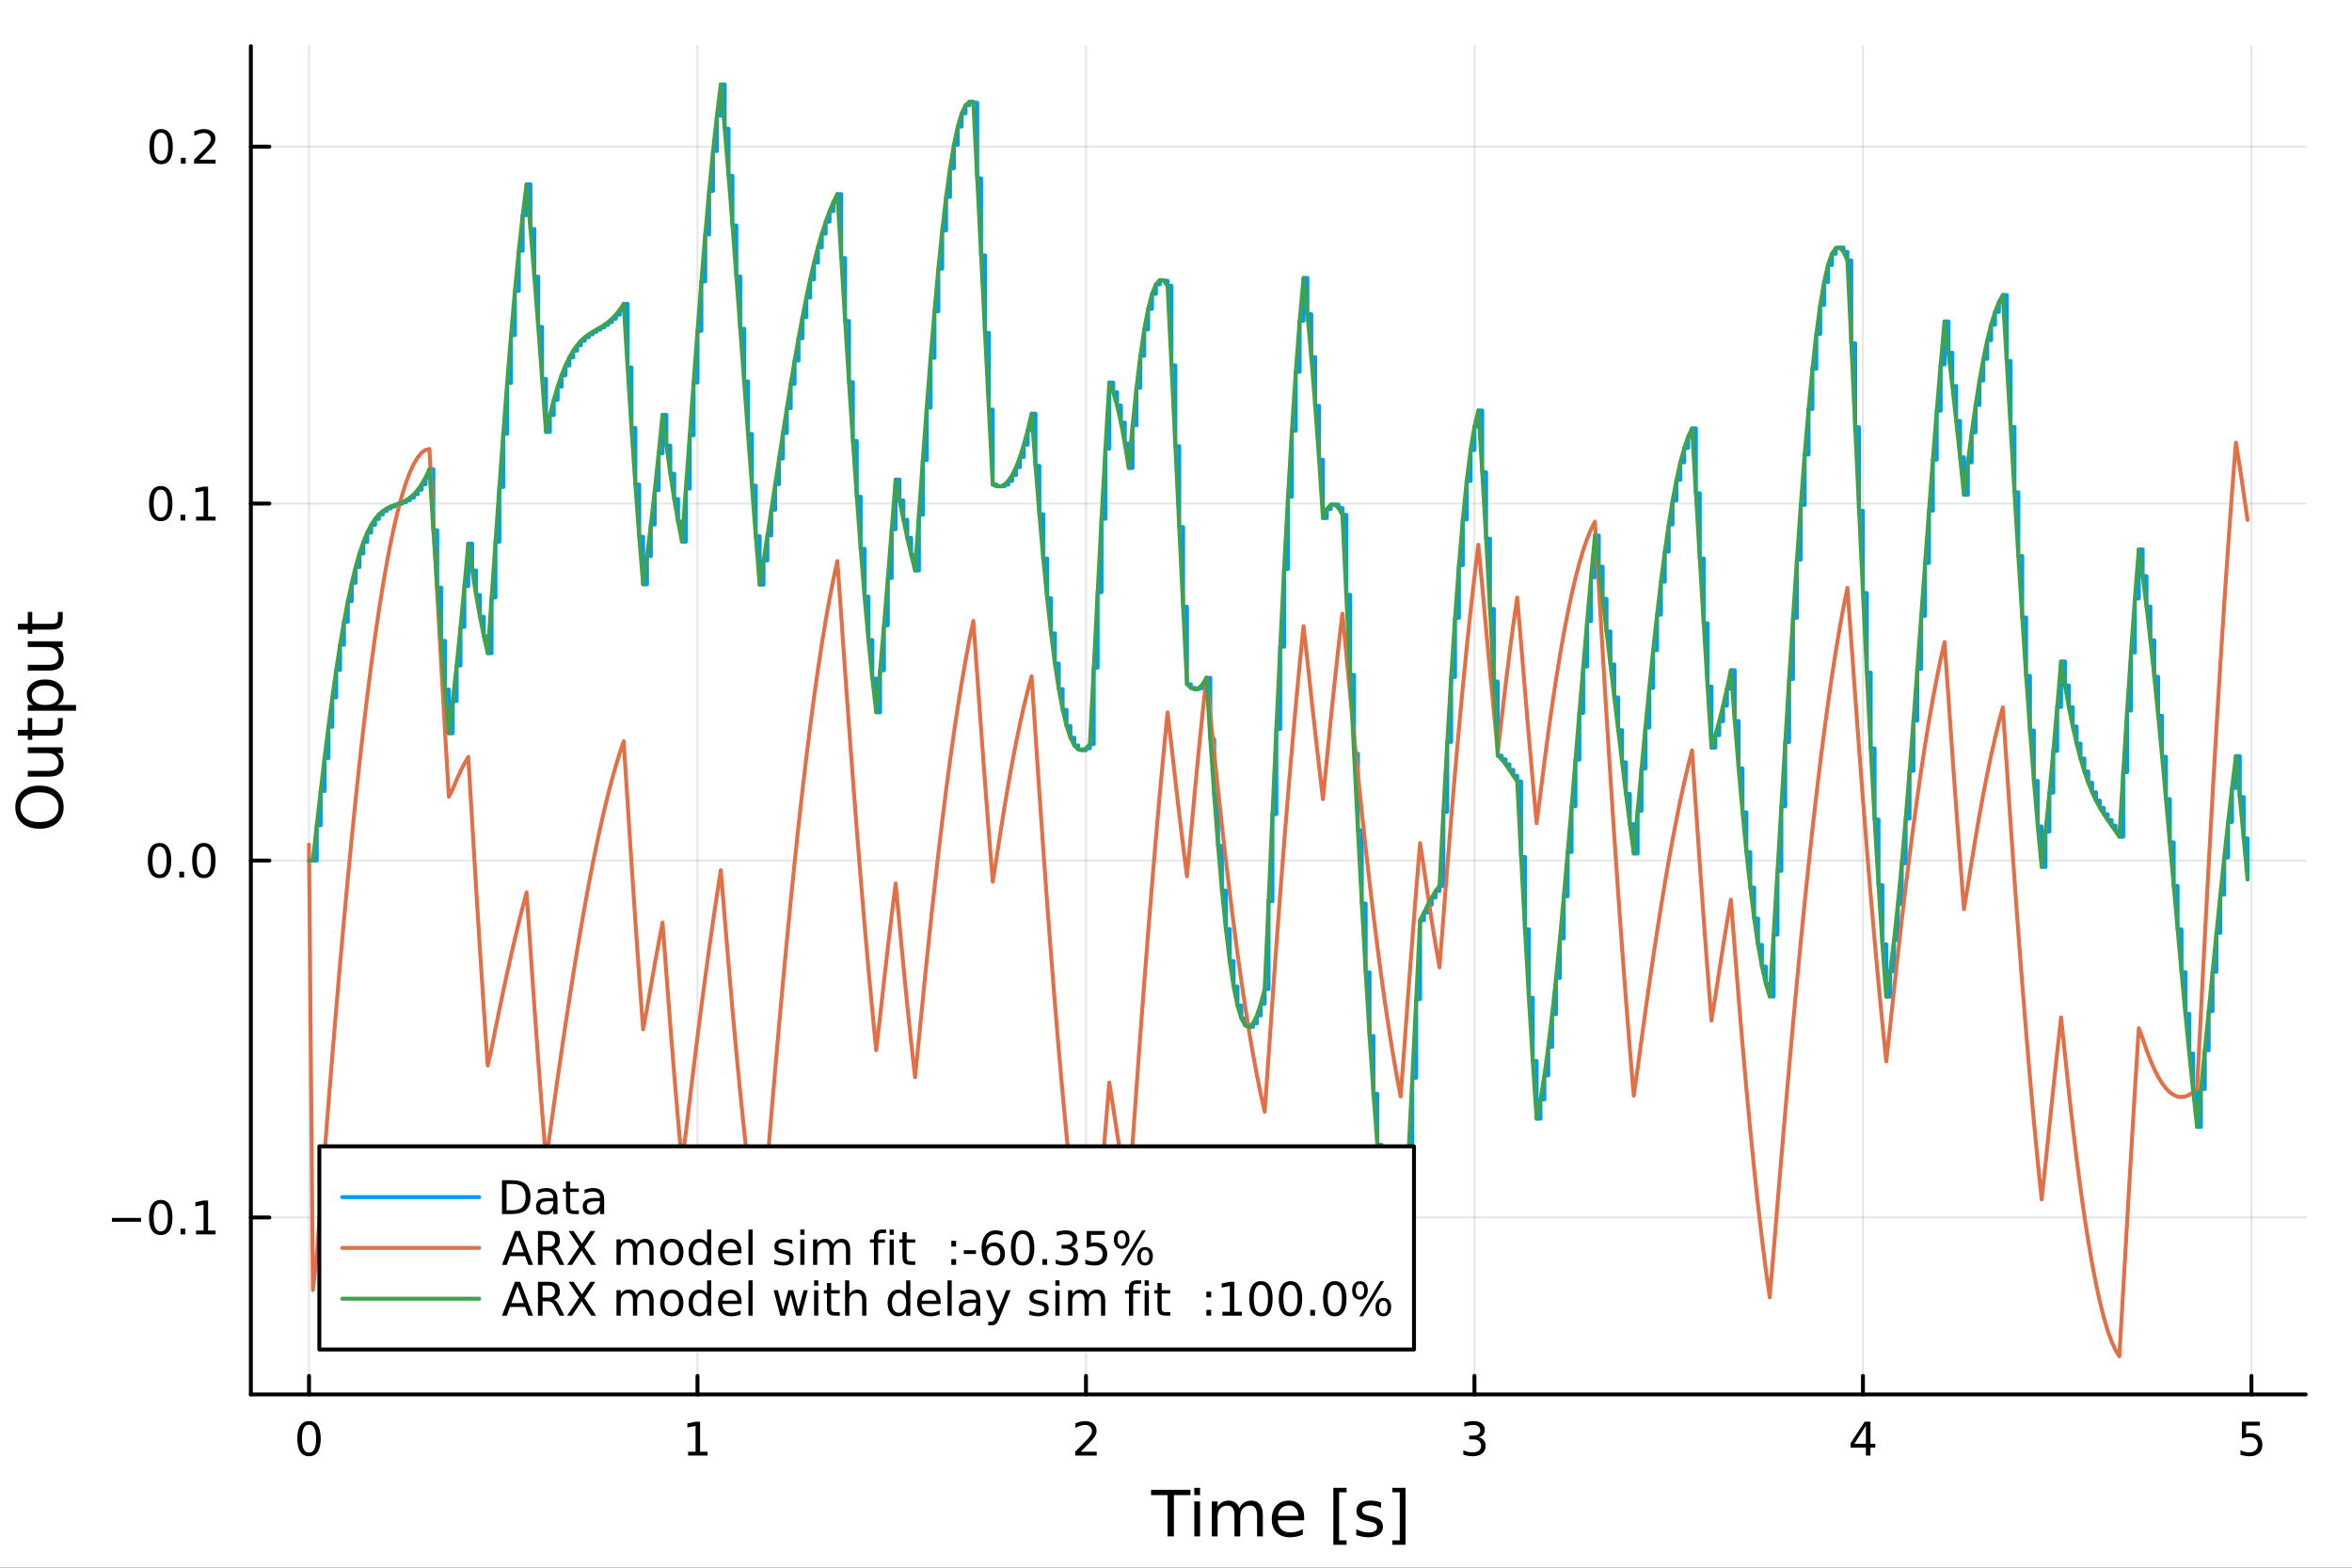 <?xml version="1.0" encoding="utf-8"?>
<svg xmlns="http://www.w3.org/2000/svg" xmlns:xlink="http://www.w3.org/1999/xlink" width="600" height="400" viewBox="0 0 2400 1600">
<rect x="0" y="0" width="2400" height="1600" fill="#333333" stroke="none"/>
<defs>
  <clipPath id="clip510">
    <rect x="0" y="0" width="2400" height="1600"/>
  </clipPath>
</defs>
<path clip-path="url(#clip510)" d="M0 1600 L2400 1600 L2400 0 L0 0  Z" fill="#ffffff" fill-rule="evenodd" fill-opacity="1"/>
<defs>
  <clipPath id="clip511">
    <rect x="480" y="0" width="1681" height="1600"/>
  </clipPath>
</defs>
<path clip-path="url(#clip510)" d="M255.977 1423.18 L2352.76 1423.18 L2352.76 47.244 L255.977 47.244  Z" fill="#ffffff" fill-rule="evenodd" fill-opacity="1"/>
<defs>
  <clipPath id="clip512">
    <rect x="255" y="47" width="2098" height="1377"/>
  </clipPath>
</defs>
<polyline clip-path="url(#clip512)" style="stroke:#000000; stroke-linecap:round; stroke-linejoin:round; stroke-width:2; stroke-opacity:0.1; fill:none" points="315.32,1423.18 315.32,47.244 "/>
<polyline clip-path="url(#clip512)" style="stroke:#000000; stroke-linecap:round; stroke-linejoin:round; stroke-width:2; stroke-opacity:0.1; fill:none" points="711.731,1423.18 711.731,47.244 "/>
<polyline clip-path="url(#clip512)" style="stroke:#000000; stroke-linecap:round; stroke-linejoin:round; stroke-width:2; stroke-opacity:0.1; fill:none" points="1108.14,1423.18 1108.14,47.244 "/>
<polyline clip-path="url(#clip512)" style="stroke:#000000; stroke-linecap:round; stroke-linejoin:round; stroke-width:2; stroke-opacity:0.1; fill:none" points="1504.55,1423.18 1504.55,47.244 "/>
<polyline clip-path="url(#clip512)" style="stroke:#000000; stroke-linecap:round; stroke-linejoin:round; stroke-width:2; stroke-opacity:0.1; fill:none" points="1900.97,1423.18 1900.97,47.244 "/>
<polyline clip-path="url(#clip512)" style="stroke:#000000; stroke-linecap:round; stroke-linejoin:round; stroke-width:2; stroke-opacity:0.1; fill:none" points="2297.38,1423.18 2297.38,47.244 "/>
<polyline clip-path="url(#clip512)" style="stroke:#000000; stroke-linecap:round; stroke-linejoin:round; stroke-width:2; stroke-opacity:0.1; fill:none" points="255.977,1242.56 2352.76,1242.56 "/>
<polyline clip-path="url(#clip512)" style="stroke:#000000; stroke-linecap:round; stroke-linejoin:round; stroke-width:2; stroke-opacity:0.1; fill:none" points="255.977,878.261 2352.76,878.261 "/>
<polyline clip-path="url(#clip512)" style="stroke:#000000; stroke-linecap:round; stroke-linejoin:round; stroke-width:2; stroke-opacity:0.1; fill:none" points="255.977,513.96 2352.76,513.96 "/>
<polyline clip-path="url(#clip512)" style="stroke:#000000; stroke-linecap:round; stroke-linejoin:round; stroke-width:2; stroke-opacity:0.1; fill:none" points="255.977,149.66 2352.76,149.66 "/>
<polyline clip-path="url(#clip510)" style="stroke:#000000; stroke-linecap:round; stroke-linejoin:round; stroke-width:4; stroke-opacity:1; fill:none" points="255.977,1423.18 2352.76,1423.18 "/>
<polyline clip-path="url(#clip510)" style="stroke:#000000; stroke-linecap:round; stroke-linejoin:round; stroke-width:4; stroke-opacity:1; fill:none" points="315.32,1423.18 315.32,1404.28 "/>
<polyline clip-path="url(#clip510)" style="stroke:#000000; stroke-linecap:round; stroke-linejoin:round; stroke-width:4; stroke-opacity:1; fill:none" points="711.731,1423.18 711.731,1404.28 "/>
<polyline clip-path="url(#clip510)" style="stroke:#000000; stroke-linecap:round; stroke-linejoin:round; stroke-width:4; stroke-opacity:1; fill:none" points="1108.14,1423.18 1108.14,1404.28 "/>
<polyline clip-path="url(#clip510)" style="stroke:#000000; stroke-linecap:round; stroke-linejoin:round; stroke-width:4; stroke-opacity:1; fill:none" points="1504.55,1423.18 1504.55,1404.28 "/>
<polyline clip-path="url(#clip510)" style="stroke:#000000; stroke-linecap:round; stroke-linejoin:round; stroke-width:4; stroke-opacity:1; fill:none" points="1900.97,1423.18 1900.97,1404.28 "/>
<polyline clip-path="url(#clip510)" style="stroke:#000000; stroke-linecap:round; stroke-linejoin:round; stroke-width:4; stroke-opacity:1; fill:none" points="2297.38,1423.18 2297.38,1404.28 "/>
<path clip-path="url(#clip510)" d="M315.32 1454.1 Q311.709 1454.1 309.88 1457.66 Q308.075 1461.2 308.075 1468.33 Q308.075 1475.44 309.88 1479.01 Q311.709 1482.55 315.32 1482.55 Q318.954 1482.55 320.76 1479.01 Q322.588 1475.44 322.588 1468.33 Q322.588 1461.2 320.76 1457.66 Q318.954 1454.1 315.32 1454.1 M315.32 1450.39 Q321.13 1450.39 324.186 1455 Q327.264 1459.58 327.264 1468.33 Q327.264 1477.06 324.186 1481.67 Q321.13 1486.25 315.32 1486.25 Q309.51 1486.25 306.431 1481.67 Q303.376 1477.06 303.376 1468.33 Q303.376 1459.58 306.431 1455 Q309.51 1450.39 315.32 1450.39 Z" fill="#000000" fill-rule="nonzero" fill-opacity="1" /><path clip-path="url(#clip510)" d="M702.113 1481.64 L709.752 1481.64 L709.752 1455.28 L701.442 1456.95 L701.442 1452.69 L709.706 1451.02 L714.382 1451.02 L714.382 1481.64 L722.021 1481.64 L722.021 1485.58 L702.113 1485.58 L702.113 1481.64 Z" fill="#000000" fill-rule="nonzero" fill-opacity="1" /><path clip-path="url(#clip510)" d="M1102.8 1481.64 L1119.12 1481.64 L1119.12 1485.58 L1097.17 1485.58 L1097.17 1481.64 Q1099.83 1478.89 1104.42 1474.26 Q1109.02 1469.61 1110.2 1468.27 Q1112.45 1465.74 1113.33 1464.01 Q1114.23 1462.25 1114.23 1460.56 Q1114.23 1457.8 1112.29 1456.07 Q1110.37 1454.33 1107.26 1454.33 Q1105.06 1454.33 1102.61 1455.09 Q1100.18 1455.86 1097.4 1457.41 L1097.4 1452.69 Q1100.23 1451.55 1102.68 1450.97 Q1105.13 1450.39 1107.17 1450.39 Q1112.54 1450.39 1115.74 1453.08 Q1118.93 1455.77 1118.93 1460.26 Q1118.93 1462.39 1118.12 1464.31 Q1117.33 1466.2 1115.23 1468.8 Q1114.65 1469.47 1111.55 1472.69 Q1108.44 1475.88 1102.8 1481.64 Z" fill="#000000" fill-rule="nonzero" fill-opacity="1" /><path clip-path="url(#clip510)" d="M1508.8 1466.95 Q1512.16 1467.66 1514.03 1469.93 Q1515.93 1472.2 1515.93 1475.53 Q1515.93 1480.65 1512.41 1483.45 Q1508.89 1486.25 1502.41 1486.25 Q1500.24 1486.25 1497.92 1485.81 Q1495.63 1485.39 1493.18 1484.54 L1493.18 1480.02 Q1495.12 1481.16 1497.44 1481.74 Q1499.75 1482.32 1502.27 1482.32 Q1506.67 1482.32 1508.96 1480.58 Q1511.28 1478.84 1511.28 1475.53 Q1511.28 1472.48 1509.13 1470.77 Q1507 1469.03 1503.18 1469.03 L1499.15 1469.03 L1499.15 1465.19 L1503.36 1465.19 Q1506.81 1465.19 1508.64 1463.82 Q1510.47 1462.43 1510.47 1459.84 Q1510.47 1457.18 1508.57 1455.77 Q1506.7 1454.33 1503.18 1454.33 Q1501.26 1454.33 1499.06 1454.75 Q1496.86 1455.16 1494.22 1456.04 L1494.22 1451.88 Q1496.88 1451.14 1499.2 1450.77 Q1501.53 1450.39 1503.59 1450.39 Q1508.92 1450.39 1512.02 1452.83 Q1515.12 1455.23 1515.12 1459.35 Q1515.12 1462.22 1513.48 1464.21 Q1511.83 1466.18 1508.8 1466.95 Z" fill="#000000" fill-rule="nonzero" fill-opacity="1" /><path clip-path="url(#clip510)" d="M1903.98 1455.09 L1892.17 1473.54 L1903.98 1473.54 L1903.98 1455.09 M1902.75 1451.02 L1908.63 1451.02 L1908.63 1473.54 L1913.56 1473.54 L1913.56 1477.43 L1908.63 1477.43 L1908.63 1485.58 L1903.98 1485.58 L1903.98 1477.43 L1888.37 1477.43 L1888.37 1472.92 L1902.75 1451.02 Z" fill="#000000" fill-rule="nonzero" fill-opacity="1" /><path clip-path="url(#clip510)" d="M2287.66 1451.02 L2306.01 1451.02 L2306.01 1454.96 L2291.94 1454.96 L2291.94 1463.43 Q2292.96 1463.08 2293.97 1462.92 Q2294.99 1462.73 2296.01 1462.73 Q2301.8 1462.73 2305.18 1465.9 Q2308.56 1469.08 2308.56 1474.49 Q2308.56 1480.07 2305.09 1483.17 Q2301.61 1486.25 2295.29 1486.25 Q2293.12 1486.25 2290.85 1485.88 Q2288.6 1485.51 2286.2 1484.77 L2286.2 1480.07 Q2288.28 1481.2 2290.5 1481.76 Q2292.72 1482.32 2295.2 1482.32 Q2299.21 1482.32 2301.54 1480.21 Q2303.88 1478.1 2303.88 1474.49 Q2303.88 1470.88 2301.54 1468.77 Q2299.21 1466.67 2295.2 1466.67 Q2293.33 1466.67 2291.45 1467.08 Q2289.6 1467.5 2287.66 1468.38 L2287.66 1451.02 Z" fill="#000000" fill-rule="nonzero" fill-opacity="1" /><path clip-path="url(#clip510)" d="M1174.54 1520.52 L1214.74 1520.52 L1214.74 1525.93 L1197.87 1525.93 L1197.87 1568.04 L1191.41 1568.04 L1191.41 1525.93 L1174.54 1525.93 L1174.54 1520.52 Z" fill="#000000" fill-rule="nonzero" fill-opacity="1" /><path clip-path="url(#clip510)" d="M1218.68 1532.4 L1224.54 1532.4 L1224.54 1568.04 L1218.68 1568.04 L1218.68 1532.4 M1218.68 1518.52 L1224.54 1518.52 L1224.54 1525.93 L1218.68 1525.93 L1218.68 1518.52 Z" fill="#000000" fill-rule="nonzero" fill-opacity="1" /><path clip-path="url(#clip510)" d="M1264.55 1539.24 Q1266.75 1535.29 1269.8 1533.41 Q1272.86 1531.54 1276.99 1531.54 Q1282.56 1531.54 1285.59 1535.45 Q1288.61 1539.33 1288.61 1546.53 L1288.61 1568.04 L1282.72 1568.04 L1282.72 1546.72 Q1282.72 1541.59 1280.91 1539.11 Q1279.09 1536.63 1275.37 1536.63 Q1270.82 1536.63 1268.18 1539.65 Q1265.54 1542.68 1265.54 1547.9 L1265.54 1568.04 L1259.65 1568.04 L1259.65 1546.72 Q1259.65 1541.56 1257.83 1539.11 Q1256.02 1536.63 1252.23 1536.63 Q1247.74 1536.63 1245.1 1539.68 Q1242.46 1542.71 1242.46 1547.9 L1242.46 1568.04 L1236.57 1568.04 L1236.57 1532.4 L1242.46 1532.4 L1242.46 1537.93 Q1244.47 1534.66 1247.27 1533.1 Q1250.07 1531.54 1253.92 1531.54 Q1257.8 1531.54 1260.51 1533.51 Q1263.24 1535.48 1264.55 1539.24 Z" fill="#000000" fill-rule="nonzero" fill-opacity="1" /><path clip-path="url(#clip510)" d="M1330.78 1548.76 L1330.78 1551.62 L1303.86 1551.62 Q1304.24 1557.67 1307.49 1560.85 Q1310.76 1564 1316.59 1564 Q1319.96 1564 1323.11 1563.17 Q1326.3 1562.35 1329.42 1560.69 L1329.42 1566.23 Q1326.26 1567.57 1322.95 1568.27 Q1319.64 1568.97 1316.24 1568.97 Q1307.71 1568.97 1302.71 1564 Q1297.75 1559.04 1297.75 1550.57 Q1297.75 1541.82 1302.46 1536.69 Q1307.2 1531.54 1315.22 1531.54 Q1322.41 1531.54 1326.58 1536.18 Q1330.78 1540.8 1330.78 1548.76 M1324.93 1547.04 Q1324.86 1542.23 1322.22 1539.37 Q1319.61 1536.5 1315.28 1536.5 Q1310.38 1536.5 1307.42 1539.27 Q1304.49 1542.04 1304.05 1547.07 L1324.93 1547.04 Z" fill="#000000" fill-rule="nonzero" fill-opacity="1" /><path clip-path="url(#clip510)" d="M1360.58 1518.52 L1374.07 1518.52 L1374.07 1523.07 L1366.43 1523.07 L1366.43 1572.09 L1374.07 1572.09 L1374.07 1576.64 L1360.58 1576.64 L1360.58 1518.52 Z" fill="#000000" fill-rule="nonzero" fill-opacity="1" /><path clip-path="url(#clip510)" d="M1409.27 1533.45 L1409.27 1538.98 Q1406.79 1537.71 1404.12 1537.07 Q1401.44 1536.44 1398.58 1536.44 Q1394.22 1536.44 1392.02 1537.77 Q1389.86 1539.11 1389.86 1541.79 Q1389.86 1543.82 1391.42 1545 Q1392.98 1546.15 1397.69 1547.2 L1399.69 1547.64 Q1405.93 1548.98 1408.54 1551.43 Q1411.18 1553.85 1411.18 1558.21 Q1411.18 1563.17 1407.24 1566.07 Q1403.32 1568.97 1396.45 1568.97 Q1393.58 1568.97 1390.46 1568.39 Q1387.38 1567.85 1383.94 1566.74 L1383.94 1560.69 Q1387.18 1562.38 1390.34 1563.24 Q1393.49 1564.07 1396.57 1564.07 Q1400.71 1564.07 1402.94 1562.66 Q1405.17 1561.23 1405.17 1558.65 Q1405.17 1556.27 1403.54 1554.99 Q1401.95 1553.72 1396.51 1552.54 L1394.47 1552.07 Q1389.03 1550.92 1386.61 1548.56 Q1384.19 1546.18 1384.19 1542.04 Q1384.19 1537.01 1387.76 1534.27 Q1391.32 1531.54 1397.88 1531.54 Q1401.13 1531.54 1403.99 1532.01 Q1406.85 1532.49 1409.27 1533.45 Z" fill="#000000" fill-rule="nonzero" fill-opacity="1" /><path clip-path="url(#clip510)" d="M1434.2 1518.52 L1434.2 1576.64 L1420.7 1576.64 L1420.7 1572.09 L1428.31 1572.09 L1428.31 1523.07 L1420.7 1523.07 L1420.7 1518.52 L1434.2 1518.52 Z" fill="#000000" fill-rule="nonzero" fill-opacity="1" /><polyline clip-path="url(#clip510)" style="stroke:#000000; stroke-linecap:round; stroke-linejoin:round; stroke-width:4; stroke-opacity:1; fill:none" points="255.977,1423.18 255.977,47.244 "/>
<polyline clip-path="url(#clip510)" style="stroke:#000000; stroke-linecap:round; stroke-linejoin:round; stroke-width:4; stroke-opacity:1; fill:none" points="255.977,1242.56 274.875,1242.56 "/>
<polyline clip-path="url(#clip510)" style="stroke:#000000; stroke-linecap:round; stroke-linejoin:round; stroke-width:4; stroke-opacity:1; fill:none" points="255.977,878.261 274.875,878.261 "/>
<polyline clip-path="url(#clip510)" style="stroke:#000000; stroke-linecap:round; stroke-linejoin:round; stroke-width:4; stroke-opacity:1; fill:none" points="255.977,513.96 274.875,513.96 "/>
<polyline clip-path="url(#clip510)" style="stroke:#000000; stroke-linecap:round; stroke-linejoin:round; stroke-width:4; stroke-opacity:1; fill:none" points="255.977,149.66 274.875,149.66 "/>
<path clip-path="url(#clip510)" d="M114.26 1243.01 L143.936 1243.01 L143.936 1246.95 L114.26 1246.95 L114.26 1243.01 Z" fill="#000000" fill-rule="nonzero" fill-opacity="1" /><path clip-path="url(#clip510)" d="M164.028 1228.36 Q160.417 1228.36 158.589 1231.93 Q156.783 1235.47 156.783 1242.6 Q156.783 1249.7 158.589 1253.27 Q160.417 1256.81 164.028 1256.81 Q167.663 1256.81 169.468 1253.27 Q171.297 1249.7 171.297 1242.6 Q171.297 1235.47 169.468 1231.93 Q167.663 1228.36 164.028 1228.36 M164.028 1224.66 Q169.839 1224.66 172.894 1229.26 Q175.973 1233.85 175.973 1242.6 Q175.973 1251.32 172.894 1255.93 Q169.839 1260.51 164.028 1260.51 Q158.218 1260.51 155.14 1255.93 Q152.084 1251.32 152.084 1242.6 Q152.084 1233.85 155.14 1229.26 Q158.218 1224.66 164.028 1224.66 Z" fill="#000000" fill-rule="nonzero" fill-opacity="1" /><path clip-path="url(#clip510)" d="M184.19 1253.96 L189.075 1253.96 L189.075 1259.84 L184.19 1259.84 L184.19 1253.96 Z" fill="#000000" fill-rule="nonzero" fill-opacity="1" /><path clip-path="url(#clip510)" d="M200.07 1255.91 L207.709 1255.91 L207.709 1229.54 L199.399 1231.21 L199.399 1226.95 L207.662 1225.28 L212.338 1225.28 L212.338 1255.91 L219.977 1255.91 L219.977 1259.84 L200.07 1259.84 L200.07 1255.91 Z" fill="#000000" fill-rule="nonzero" fill-opacity="1" /><path clip-path="url(#clip510)" d="M162.802 864.06 Q159.19 864.06 157.362 867.625 Q155.556 871.166 155.556 878.296 Q155.556 885.402 157.362 888.967 Q159.19 892.509 162.802 892.509 Q166.436 892.509 168.241 888.967 Q170.07 885.402 170.07 878.296 Q170.07 871.166 168.241 867.625 Q166.436 864.06 162.802 864.06 M162.802 860.356 Q168.612 860.356 171.667 864.963 Q174.746 869.546 174.746 878.296 Q174.746 887.023 171.667 891.629 Q168.612 896.213 162.802 896.213 Q156.991 896.213 153.913 891.629 Q150.857 887.023 150.857 878.296 Q150.857 869.546 153.913 864.963 Q156.991 860.356 162.802 860.356 Z" fill="#000000" fill-rule="nonzero" fill-opacity="1" /><path clip-path="url(#clip510)" d="M182.963 889.662 L187.848 889.662 L187.848 895.541 L182.963 895.541 L182.963 889.662 Z" fill="#000000" fill-rule="nonzero" fill-opacity="1" /><path clip-path="url(#clip510)" d="M208.033 864.06 Q204.422 864.06 202.593 867.625 Q200.787 871.166 200.787 878.296 Q200.787 885.402 202.593 888.967 Q204.422 892.509 208.033 892.509 Q211.667 892.509 213.473 888.967 Q215.301 885.402 215.301 878.296 Q215.301 871.166 213.473 867.625 Q211.667 864.06 208.033 864.06 M208.033 860.356 Q213.843 860.356 216.898 864.963 Q219.977 869.546 219.977 878.296 Q219.977 887.023 216.898 891.629 Q213.843 896.213 208.033 896.213 Q202.223 896.213 199.144 891.629 Q196.088 887.023 196.088 878.296 Q196.088 869.546 199.144 864.963 Q202.223 860.356 208.033 860.356 Z" fill="#000000" fill-rule="nonzero" fill-opacity="1" /><path clip-path="url(#clip510)" d="M164.028 499.759 Q160.417 499.759 158.589 503.324 Q156.783 506.866 156.783 513.995 Q156.783 521.102 158.589 524.666 Q160.417 528.208 164.028 528.208 Q167.663 528.208 169.468 524.666 Q171.297 521.102 171.297 513.995 Q171.297 506.866 169.468 503.324 Q167.663 499.759 164.028 499.759 M164.028 496.055 Q169.839 496.055 172.894 500.662 Q175.973 505.245 175.973 513.995 Q175.973 522.722 172.894 527.328 Q169.839 531.912 164.028 531.912 Q158.218 531.912 155.14 527.328 Q152.084 522.722 152.084 513.995 Q152.084 505.245 155.14 500.662 Q158.218 496.055 164.028 496.055 Z" fill="#000000" fill-rule="nonzero" fill-opacity="1" /><path clip-path="url(#clip510)" d="M184.19 525.361 L189.075 525.361 L189.075 531.24 L184.19 531.24 L184.19 525.361 Z" fill="#000000" fill-rule="nonzero" fill-opacity="1" /><path clip-path="url(#clip510)" d="M200.07 527.305 L207.709 527.305 L207.709 500.94 L199.399 502.606 L199.399 498.347 L207.662 496.68 L212.338 496.68 L212.338 527.305 L219.977 527.305 L219.977 531.24 L200.07 531.24 L200.07 527.305 Z" fill="#000000" fill-rule="nonzero" fill-opacity="1" /><path clip-path="url(#clip510)" d="M164.399 135.458 Q160.788 135.458 158.959 139.023 Q157.153 142.565 157.153 149.694 Q157.153 156.801 158.959 160.365 Q160.788 163.907 164.399 163.907 Q168.033 163.907 169.839 160.365 Q171.667 156.801 171.667 149.694 Q171.667 142.565 169.839 139.023 Q168.033 135.458 164.399 135.458 M164.399 131.755 Q170.209 131.755 173.264 136.361 Q176.343 140.944 176.343 149.694 Q176.343 158.421 173.264 163.028 Q170.209 167.611 164.399 167.611 Q158.589 167.611 155.51 163.028 Q152.454 158.421 152.454 149.694 Q152.454 140.944 155.51 136.361 Q158.589 131.755 164.399 131.755 Z" fill="#000000" fill-rule="nonzero" fill-opacity="1" /><path clip-path="url(#clip510)" d="M184.561 161.06 L189.445 161.06 L189.445 166.94 L184.561 166.94 L184.561 161.06 Z" fill="#000000" fill-rule="nonzero" fill-opacity="1" /><path clip-path="url(#clip510)" d="M203.658 163.004 L219.977 163.004 L219.977 166.94 L198.033 166.94 L198.033 163.004 Q200.695 160.25 205.278 155.62 Q209.885 150.967 211.065 149.625 Q213.311 147.102 214.19 145.366 Q215.093 143.606 215.093 141.917 Q215.093 139.162 213.149 137.426 Q211.227 135.69 208.125 135.69 Q205.926 135.69 203.473 136.454 Q201.042 137.217 198.264 138.768 L198.264 134.046 Q201.088 132.912 203.542 132.333 Q205.996 131.755 208.033 131.755 Q213.403 131.755 216.598 134.44 Q219.792 137.125 219.792 141.616 Q219.792 143.745 218.982 145.666 Q218.195 147.565 216.088 150.157 Q215.51 150.828 212.408 154.046 Q209.306 157.241 203.658 163.004 Z" fill="#000000" fill-rule="nonzero" fill-opacity="1" /><path clip-path="url(#clip510)" d="M20.845 823.791 Q20.845 830.793 26.064 834.931 Q31.284 839.037 40.292 839.037 Q49.267 839.037 54.487 834.931 Q59.707 830.793 59.707 823.791 Q59.707 816.788 54.487 812.714 Q49.267 808.609 40.292 808.609 Q31.284 808.609 26.064 812.714 Q20.845 816.788 20.845 823.791 M15.625 823.791 Q15.625 813.797 22.341 807.813 Q29.025 801.829 40.292 801.829 Q51.527 801.829 58.243 807.813 Q64.927 813.797 64.927 823.791 Q64.927 833.817 58.243 839.832 Q51.559 845.816 40.292 845.816 Q29.025 845.816 22.341 839.832 Q15.625 833.817 15.625 823.791 Z" fill="#000000" fill-rule="nonzero" fill-opacity="1" /><path clip-path="url(#clip510)" d="M49.936 792.631 L28.356 792.631 L28.356 786.774 L49.713 786.774 Q54.774 786.774 57.32 784.801 Q59.835 782.827 59.835 778.881 Q59.835 774.138 56.811 771.401 Q53.787 768.632 48.567 768.632 L28.356 768.632 L28.356 762.775 L64.004 762.775 L64.004 768.632 L58.53 768.632 Q61.776 770.764 63.368 773.597 Q64.927 776.398 64.927 780.122 Q64.927 786.265 61.108 789.448 Q57.288 792.631 49.936 792.631 M27.497 777.894 L27.497 777.894 Z" fill="#000000" fill-rule="nonzero" fill-opacity="1" /><path clip-path="url(#clip510)" d="M18.235 744.92 L28.356 744.92 L28.356 732.857 L32.908 732.857 L32.908 744.92 L52.259 744.92 Q56.62 744.92 57.861 743.742 Q59.103 742.533 59.103 738.872 L59.103 732.857 L64.004 732.857 L64.004 738.872 Q64.004 745.652 61.49 748.23 Q58.943 750.808 52.259 750.808 L32.908 750.808 L32.908 755.105 L28.356 755.105 L28.356 750.808 L18.235 750.808 L18.235 744.92 Z" fill="#000000" fill-rule="nonzero" fill-opacity="1" /><path clip-path="url(#clip510)" d="M58.657 719.489 L77.563 719.489 L77.563 725.377 L28.356 725.377 L28.356 719.489 L33.767 719.489 Q30.584 717.643 29.056 714.842 Q27.497 712.009 27.497 708.094 Q27.497 701.601 32.653 697.559 Q37.809 693.485 46.212 693.485 Q54.615 693.485 59.771 697.559 Q64.927 701.601 64.927 708.094 Q64.927 712.009 63.399 714.842 Q61.84 717.643 58.657 719.489 M46.212 699.564 Q39.751 699.564 36.09 702.238 Q32.398 704.879 32.398 709.526 Q32.398 714.173 36.09 716.847 Q39.751 719.489 46.212 719.489 Q52.673 719.489 56.365 716.847 Q60.026 714.173 60.026 709.526 Q60.026 704.879 56.365 702.238 Q52.673 699.564 46.212 699.564 Z" fill="#000000" fill-rule="nonzero" fill-opacity="1" /><path clip-path="url(#clip510)" d="M49.936 684.382 L28.356 684.382 L28.356 678.525 L49.713 678.525 Q54.774 678.525 57.32 676.552 Q59.835 674.579 59.835 670.632 Q59.835 665.889 56.811 663.152 Q53.787 660.383 48.567 660.383 L28.356 660.383 L28.356 654.527 L64.004 654.527 L64.004 660.383 L58.53 660.383 Q61.776 662.516 63.368 665.348 Q64.927 668.149 64.927 671.873 Q64.927 678.016 61.108 681.199 Q57.288 684.382 49.936 684.382 M27.497 669.645 L27.497 669.645 Z" fill="#000000" fill-rule="nonzero" fill-opacity="1" /><path clip-path="url(#clip510)" d="M18.235 636.671 L28.356 636.671 L28.356 624.608 L32.908 624.608 L32.908 636.671 L52.259 636.671 Q56.62 636.671 57.861 635.493 Q59.103 634.284 59.103 630.623 L59.103 624.608 L64.004 624.608 L64.004 630.623 Q64.004 637.403 61.49 639.981 Q58.943 642.559 52.259 642.559 L32.908 642.559 L32.908 646.856 L28.356 646.856 L28.356 642.559 L18.235 642.559 L18.235 636.671 Z" fill="#000000" fill-rule="nonzero" fill-opacity="1" /><polyline clip-path="url(#clip512)" style="stroke:#009af9; stroke-linecap:round; stroke-linejoin:round; stroke-width:4; stroke-opacity:1; fill:none" points="315.32,878.261 319.284,878.261 323.248,878.261 323.248,842.252 327.212,842.252 327.212,807.304 331.176,807.304 331.176,773.723 335.141,773.723 335.141,741.784 339.105,741.784 339.105,711.723 343.069,711.723 343.069,683.738 347.033,683.738 347.033,657.982 350.997,657.982 350.997,634.563 354.961,634.563 354.961,613.543 358.925,613.543 358.925,594.94 362.889,594.94 362.889,578.726 366.853,578.726 366.853,564.829 370.818,564.829 370.818,553.138 374.782,553.138 374.782,543.505 378.746,543.505 378.746,535.749 382.71,535.749 382.71,529.659 386.674,529.659 386.674,525.004 390.638,525.004 390.638,521.53 394.602,521.53 394.602,518.974 398.566,518.974 398.566,517.064 402.53,517.064 402.53,515.526 406.495,515.526 406.495,514.092 410.459,514.092 410.459,512.5 414.423,512.5 414.423,510.502 418.387,510.502 418.387,507.87 422.351,507.87 422.351,504.397 426.315,504.397 426.315,499.9 430.279,499.9 430.279,494.227 434.243,494.227 434.243,487.254 438.208,487.254 438.208,478.891 442.172,478.891 442.172,541.096 446.136,541.096 446.136,599.705 450.1,599.705 450.1,654.111 454.064,654.111 454.064,703.804 458.028,703.804 458.028,748.376 461.992,748.376 461.992,715.512 465.956,715.512 465.956,679.163 469.92,679.163 469.92,639.868 473.885,639.868 473.885,598.208 477.849,598.208 477.849,554.799 481.813,554.799 481.813,582.292 485.777,582.292 485.777,607.186 489.741,607.186 489.741,629.502 493.705,629.502 493.705,649.304 497.669,649.304 497.669,666.7 501.633,666.7 501.633,609.822 505.597,609.822 505.597,552.993 509.562,552.993 509.562,497.04 513.526,497.04 513.526,442.755 517.49,442.755 517.49,390.874 521.454,390.874 521.454,342.066 525.418,342.066 525.418,296.925 529.382,296.925 529.382,255.957 533.346,255.957 533.346,219.573 537.31,219.573 537.31,188.085 541.275,188.085 541.275,233.72 545.239,233.72 545.239,282.443 549.203,282.443 549.203,333.645 553.167,333.645 553.167,386.678 557.131,386.678 557.131,440.874 561.095,440.874 561.095,423.542 565.059,423.542 565.059,408.151 569.023,408.151 569.023,394.666 572.987,394.666 572.987,383.015 576.952,383.015 576.952,373.099 580.916,373.099 580.916,364.787 584.88,364.787 584.88,357.925 588.844,357.925 588.844,352.337 592.808,352.337 592.808,347.83 596.772,347.83 596.772,344.198 600.736,344.198 600.736,341.226 604.7,341.226 604.7,338.696 608.664,338.696 608.664,336.39 612.629,336.39 612.629,334.094 616.593,334.094 616.593,331.603 620.557,331.603 620.557,328.724 624.521,328.724 624.521,325.281 628.485,325.281 628.485,321.115 632.449,321.115 632.449,316.09 636.413,316.09 636.413,310.093 640.377,310.093 640.377,375.052 644.341,375.052 644.341,436.765 648.306,436.765 648.306,494.584 652.27,494.584 652.27,547.948 656.234,547.948 656.234,596.399 660.198,596.399 660.198,567.566 664.162,567.566 664.162,535.343 668.126,535.343 668.126,500.212 672.09,500.212 672.09,462.698 676.054,462.698 676.054,423.361 680.019,423.361 680.019,454.801 683.983,454.801 683.983,483.47 687.947,483.47 687.947,509.344 691.911,509.344 691.911,532.448 695.875,532.448 695.875,552.86 699.839,552.86 699.839,498.684 703.803,498.684 703.803,444.223 707.767,444.223 707.767,390.294 711.731,390.294 711.731,337.681 715.696,337.681 715.696,287.123 719.66,287.123 719.66,239.296 723.624,239.296 723.624,194.808 727.588,194.808 727.588,154.185 731.552,154.185 731.552,117.864 735.516,117.864 735.516,86.186 739.48,86.186 739.48,131.411 743.444,131.411 743.444,179.543 747.408,179.543 747.408,230.009 751.373,230.009 751.373,282.204 755.337,282.204 755.337,335.5 759.301,335.5 759.301,389.264 763.265,389.264 763.265,442.867 767.229,442.867 767.229,495.697 771.193,495.697 771.193,547.172 775.157,547.172 775.157,596.748 779.121,596.748 779.121,571.913 783.085,571.913 783.085,546.371 787.05,546.371 787.05,520.362 791.014,520.362 791.014,494.133 794.978,494.133 794.978,467.929 798.942,467.929 798.942,441.991 802.906,441.991 802.906,416.551 806.87,416.551 806.87,391.824 810.834,391.824 810.834,368.012 814.798,368.012 814.798,345.293 818.763,345.293 818.763,323.819 822.727,323.819 822.727,303.72 826.691,303.72 826.691,285.094 830.655,285.094 830.655,268.012 834.619,268.012 834.619,252.513 838.583,252.513 838.583,238.608 842.547,238.608 842.547,226.278 846.511,226.278 846.511,215.476 850.475,215.476 850.475,206.129 854.44,206.129 854.44,198.139 858.404,198.139 858.404,263.407 862.368,263.407 862.368,327.654 866.332,327.654 866.332,390.116 870.296,390.116 870.296,450.08 874.26,450.08 874.26,506.899 878.224,506.899 878.224,560.001 882.188,560.001 882.188,608.903 886.152,608.903 886.152,653.21 890.117,653.21 890.117,692.628 894.081,692.628 894.081,726.962 898.045,726.962 898.045,684.1 902.009,684.1 902.009,638.19 905.973,638.19 905.973,589.949 909.937,589.949 909.937,540.121 913.901,540.121 913.901,489.465 917.865,489.465 917.865,510.75 921.829,510.75 921.829,530.574 925.794,530.574 925.794,549.026 929.758,549.026 929.758,566.216 933.722,566.216 933.722,582.272 937.686,582.272 937.686,525.316 941.65,525.316 941.65,469.641 945.614,469.641 945.614,416.022 949.578,416.022 949.578,365.17 953.542,365.17 953.542,317.727 957.507,317.727 957.507,274.251 961.471,274.251 961.471,235.207 965.435,235.207 965.435,200.961 969.399,200.961 969.399,171.78 973.363,171.78 973.363,147.824 977.327,147.824 977.327,129.147 981.291,129.147 981.291,115.701 985.255,115.701 985.255,107.341 989.219,107.341 989.219,103.826 993.184,103.826 993.184,104.831 997.148,104.831 997.148,181.972 1001.11,181.972 1001.11,260.641 1005.08,260.641 1005.08,339.699 1009.04,339.699 1009.04,418.031 1013,418.031 1013,494.563 1016.97,494.563 1016.97,496.266 1020.93,496.266 1020.93,496.35 1024.9,496.35 1024.9,494.595 1028.86,494.595 1028.86,490.826 1032.82,490.826 1032.82,484.917 1036.79,484.917 1036.79,476.787 1040.75,476.787 1040.75,466.408 1044.72,466.408 1044.72,453.796 1048.68,453.796 1048.68,439.016 1052.65,439.016 1052.65,422.173 1056.61,422.173 1056.61,475.433 1060.57,475.433 1060.57,524.838 1064.54,524.838 1064.54,569.988 1068.5,569.988 1068.5,610.575 1072.47,610.575 1072.47,646.384 1076.43,646.384 1076.43,677.296 1080.39,677.296 1080.39,703.289 1084.36,703.289 1084.36,724.431 1088.32,724.431 1088.32,740.883 1092.29,740.883 1092.29,752.885 1096.25,752.885 1096.25,760.756 1100.21,760.756 1100.21,764.882 1104.18,764.882 1104.18,765.708 1108.14,765.708 1108.14,763.724 1112.11,763.724 1112.11,759.459 1116.07,759.459 1116.07,681.448 1120.04,681.448 1120.04,604.398 1124,604.398 1124,529.492 1127.96,529.492 1127.96,457.838 1131.93,457.838 1131.93,390.451 1135.89,390.451 1135.89,400.253 1139.86,400.253 1139.86,413.882 1143.82,413.882 1143.82,431.366 1147.78,431.366 1147.78,452.654 1151.75,452.654 1151.75,477.613 1155.71,477.613 1155.71,434.025 1159.68,434.025 1159.68,395.759 1163.64,395.759 1163.64,363.102 1167.6,363.102 1167.6,336.223 1171.57,336.223 1171.57,315.176 1175.53,315.176 1175.53,299.904 1179.5,299.904 1179.5,290.237 1183.46,290.237 1183.46,285.907 1187.43,285.907 1187.43,286.548 1191.39,286.548 1191.39,291.712 1195.35,291.712 1195.35,372.897 1199.32,372.897 1199.32,455.381 1203.28,455.381 1203.28,537.922 1207.25,537.922 1207.25,619.308 1211.21,619.308 1211.21,698.385 1215.17,698.385 1215.17,702.052 1219.14,702.052 1219.14,703.463 1223.1,703.463 1223.1,702.356 1227.07,702.356 1227.07,698.529 1231.03,698.529 1231.03,691.844 1234.99,691.844 1234.99,754.243 1238.96,754.243 1238.96,811.574 1242.92,811.574 1242.92,863.271 1246.89,863.271 1246.89,908.892 1250.85,908.892 1250.85,948.125 1254.82,948.125 1254.82,980.788 1258.78,980.788 1258.78,1006.83 1262.74,1006.83 1262.74,1026.32 1266.71,1026.32 1266.71,1039.47 1270.67,1039.47 1270.67,1046.58 1274.64,1046.58 1274.64,1048.08 1278.6,1048.08 1278.6,1044.48 1282.56,1044.48 1282.56,1036.38 1286.53,1036.38 1286.53,1024.43 1290.49,1024.43 1290.49,1009.36 1294.46,1009.36 1294.46,919.886 1298.42,919.886 1298.42,830.934 1302.38,830.934 1302.38,743.891 1306.35,743.891 1306.35,660.072 1310.31,660.072 1310.31,580.694 1314.28,580.694 1314.28,506.853 1318.24,506.853 1318.24,439.509 1322.21,439.509 1322.21,379.468 1326.17,379.468 1326.17,327.37 1330.13,327.37 1330.13,283.687 1334.1,283.687 1334.1,320.729 1338.06,320.729 1338.06,364.473 1342.03,364.473 1342.03,414.25 1345.99,414.25 1345.99,469.286 1349.95,469.286 1349.95,528.723 1353.92,528.723 1353.92,519.62 1357.88,519.62 1357.88,515.15 1361.85,515.15 1361.85,514.934 1365.81,514.934 1365.81,518.524 1369.77,518.524 1369.77,525.413 1373.74,525.413 1373.74,607.067 1377.7,607.067 1377.7,688.759 1381.67,688.759 1381.67,769.266 1385.63,769.266 1385.63,847.42 1389.6,847.42 1389.6,922.132 1393.56,922.132 1393.56,992.407 1397.52,992.407 1397.52,1057.36 1401.49,1057.36 1401.49,1116.25 1405.45,1116.25 1405.45,1168.45 1409.42,1168.45 1409.42,1213.49 1413.38,1213.49 1413.38,1251.05 1417.34,1251.05 1417.34,1280.97 1421.31,1280.97 1421.31,1303.24 1425.27,1303.24 1425.27,1317.98 1429.24,1317.98 1429.24,1325.47 1433.2,1325.47 1433.2,1254.1 1437.16,1254.1 1437.16,1178.53 1441.13,1178.53 1441.13,1100 1445.09,1100 1445.09,1019.79 1449.06,1019.79 1449.06,939.165 1453.02,939.165 1453.02,931.376 1456.98,931.376 1456.98,923.481 1460.95,923.481 1460.95,915.988 1464.91,915.988 1464.91,909.378 1468.88,909.378 1468.88,904.098 1472.84,904.098 1472.84,828.534 1476.81,828.534 1476.81,757.178 1480.77,757.178 1480.77,690.945 1484.73,690.945 1484.73,630.622 1488.7,630.622 1488.7,576.862 1492.66,576.862 1492.66,530.173 1496.63,530.173 1496.63,490.913 1500.59,490.913 1500.59,459.285 1504.55,459.285 1504.55,435.342 1508.52,435.342 1508.52,418.985 1512.48,418.985 1512.48,481.991 1516.45,481.991 1516.45,549.847 1520.41,549.847 1520.41,621.441 1524.37,621.441 1524.37,695.619 1528.34,695.619 1528.34,771.205 1532.3,771.205 1532.3,775.009 1536.27,775.009 1536.27,780.025 1540.23,780.025 1540.23,785.769 1544.2,785.769 1544.2,791.761 1548.16,791.761 1548.16,797.532 1552.12,797.532 1552.12,874.655 1556.09,874.655 1556.09,948.574 1560.05,948.574 1560.05,1018.3 1564.02,1018.3 1564.02,1082.93 1567.98,1082.93 1567.98,1141.73 1571.94,1141.73 1571.94,1122.04 1575.91,1122.04 1575.91,1097.51 1579.87,1097.51 1579.87,1068.41 1583.84,1068.41 1583.84,1035.12 1587.8,1035.12 1587.8,998.061 1591.76,998.061 1591.76,957.736 1595.73,957.736 1595.73,914.7 1599.69,914.7 1599.69,869.545 1603.66,869.545 1603.66,822.892 1607.62,822.892 1607.62,775.377 1611.59,775.377 1611.59,727.637 1615.55,727.637 1615.55,680.296 1619.51,680.296 1619.51,633.958 1623.48,633.958 1623.48,589.19 1627.44,589.19 1627.44,546.516 1631.41,546.516 1631.41,578.423 1635.37,578.423 1635.37,611.182 1639.33,611.182 1639.33,644.52 1643.3,644.52 1643.3,678.157 1647.26,678.157 1647.26,711.813 1651.23,711.813 1651.23,745.21 1655.19,745.21 1655.19,778.08 1659.15,778.08 1659.15,810.172 1663.12,810.172 1663.12,841.25 1667.08,841.25 1667.08,871.105 1671.05,871.105 1671.05,827.533 1675.01,827.533 1675.01,784.519 1678.98,784.519 1678.98,742.554 1682.94,742.554 1682.94,702.096 1686.9,702.096 1686.9,663.563 1690.87,663.563 1690.87,627.328 1694.83,627.328 1694.83,593.71 1698.8,593.71 1698.8,562.969 1702.76,562.969 1702.76,535.305 1706.72,535.305 1706.72,510.856 1710.69,510.856 1710.69,489.694 1714.65,489.694 1714.65,471.828 1718.62,471.828 1718.62,457.205 1722.58,457.205 1722.58,445.714 1726.54,445.714 1726.54,437.185 1730.51,437.185 1730.51,503.42 1734.47,503.42 1734.47,570.017 1738.44,570.017 1738.44,636.062 1742.4,636.062 1742.4,700.675 1746.37,700.675 1746.37,763.026 1750.33,763.026 1750.33,750.332 1754.29,750.332 1754.29,736.047 1758.26,736.047 1758.26,720.185 1762.22,720.185 1762.22,702.797 1766.19,702.797 1766.19,683.965 1770.15,683.965 1770.15,735.816 1774.11,735.816 1774.11,784.348 1778.08,784.348 1778.08,829.107 1782.04,829.107 1782.04,869.722 1786.01,869.722 1786.01,905.91 1789.97,905.91 1789.97,937.48 1793.93,937.48 1793.93,964.336 1797.9,964.336 1797.9,986.47 1801.86,986.47 1801.86,1003.96 1805.83,1003.96 1805.83,1016.99 1809.79,1016.99 1809.79,953.771 1813.76,953.771 1813.76,888.771 1817.72,888.771 1817.72,822.984 1821.68,822.984 1821.68,757.395 1825.65,757.395 1825.65,692.962 1829.61,692.962 1829.61,630.592 1833.58,630.592 1833.58,571.13 1837.54,571.13 1837.54,515.339 1841.5,515.339 1841.5,463.894 1845.47,463.894 1845.47,417.367 1849.43,417.367 1849.43,376.216 1853.4,376.216 1853.4,340.788 1857.36,340.788 1857.36,311.307 1861.32,311.307 1861.32,287.876 1865.29,287.876 1865.29,270.481 1869.25,270.481 1869.25,258.991 1873.22,258.991 1873.22,253.167 1877.18,253.167 1877.18,252.668 1881.15,252.668 1881.15,257.06 1885.11,257.06 1885.11,265.83 1889.07,265.83 1889.07,350.414 1893.04,350.414 1893.04,436.037 1897,436.037 1897,521.408 1900.97,521.408 1900.97,605.276 1904.93,605.276 1904.93,686.452 1908.89,686.452 1908.89,763.83 1912.86,763.83 1912.86,836.409 1916.82,836.409 1916.82,903.307 1920.79,903.307 1920.79,963.775 1924.75,963.775 1924.75,1017.21 1928.71,1017.21 1928.71,991.145 1932.68,991.145 1932.68,959.421 1936.64,959.421 1936.64,922.517 1940.61,922.517 1940.61,880.999 1944.57,880.999 1944.57,835.513 1948.54,835.513 1948.54,786.765 1952.5,786.765 1952.5,735.508 1956.46,735.508 1956.46,682.526 1960.43,682.526 1960.43,628.614 1964.39,628.614 1964.39,574.568 1968.36,574.568 1968.36,521.164 1972.32,521.164 1972.32,469.146 1976.28,469.146 1976.28,419.211 1980.25,419.211 1980.25,371.999 1984.21,371.999 1984.21,328.079 1988.18,328.079 1988.18,359.958 1992.14,359.958 1992.14,393.902 1996.1,393.902 1996.1,429.61 2000.07,429.61 2000.07,466.752 2004.03,466.752 2004.03,504.973 2008,504.973 2008,471.888 2011.96,471.888 2011.96,441.26 2015.93,441.26 2015.93,413.327 2019.89,413.327 2019.89,388.271 2023.85,388.271 2023.85,366.214 2027.82,366.214 2027.82,347.217 2031.78,347.217 2031.78,331.283 2035.75,331.283 2035.75,318.359 2039.71,318.359 2039.71,308.334 2043.67,308.334 2043.67,301.048 2047.64,301.048 2047.64,368.312 2051.6,368.312 2051.6,435.74 2055.57,435.74 2055.57,502.433 2059.53,502.433 2059.53,567.534 2063.49,567.534 2063.49,630.235 2067.46,630.235 2067.46,689.795 2071.42,689.795 2071.42,745.554 2075.39,745.554 2075.39,796.941 2079.35,796.941 2079.35,843.483 2083.32,843.483 2083.32,884.815 2087.28,884.815 2087.28,848.66 2091.24,848.66 2091.24,809.012 2095.21,809.012 2095.21,766.448 2099.17,766.448 2099.17,721.59 2103.14,721.59 2103.14,675.089 2107.1,675.089 2107.1,699.629 2111.06,699.629 2111.06,721.74 2115.03,721.74 2115.03,741.468 2118.99,741.468 2118.99,758.899 2122.96,758.899 2122.96,774.16 2126.92,774.16 2126.92,787.409 2130.88,787.409 2130.88,798.839 2134.85,798.839 2134.85,808.666 2138.81,808.666 2138.81,817.13 2142.78,817.13 2142.78,824.485 2146.74,824.485 2146.74,830.996 2150.7,830.996 2150.7,836.934 2154.67,836.934 2154.67,842.567 2158.63,842.567 2158.63,848.161 2162.6,848.161 2162.6,853.968 2166.56,853.968 2166.56,788.208 2170.53,788.208 2170.53,725.241 2174.49,725.241 2174.49,665.873 2178.45,665.873 2178.45,610.823 2182.42,610.823 2182.42,560.706 2186.38,560.706 2186.38,588.043 2190.35,588.043 2190.35,619.078 2194.31,619.078 2194.31,653.461 2198.27,653.461 2198.27,690.781 2202.24,690.781 2202.24,730.578 2206.2,730.578 2206.2,772.354 2210.17,772.354 2210.17,815.582 2214.13,815.582 2214.13,859.721 2218.09,859.721 2218.09,904.221 2222.06,904.221 2222.06,948.54 2226.02,948.54 2226.02,992.152 2229.99,992.152 2229.99,1034.56 2233.95,1034.56 2233.95,1075.29 2237.92,1075.29 2237.92,1113.93 2241.88,1113.93 2241.88,1150.1 2245.84,1150.1 2245.84,1111.48 2249.81,1111.48 2249.81,1071.94 2253.77,1071.94 2253.77,1031.91 2257.74,1031.91 2257.74,991.817 2261.7,991.817 2261.7,952.072 2265.66,952.072 2265.66,913.078 2269.63,913.078 2269.63,875.214 2273.59,875.214 2273.59,838.827 2277.56,838.827 2277.56,804.23 2281.52,804.23 2281.52,771.695 2285.48,771.695 2285.48,813.466 2289.45,813.466 2289.45,855.583 2293.41,855.583 2293.41,897.561 "/>
<polyline clip-path="url(#clip512)" style="stroke:#e26f46; stroke-linecap:round; stroke-linejoin:round; stroke-width:4; stroke-opacity:1; fill:none" points="315.32,861.968 319.284,1316.61 323.248,1281.12 327.212,1228.99 331.176,1177.3 335.141,1126.8 339.105,1077.63 343.069,1029.9 347.033,983.71 350.997,939.154 354.961,896.317 358.925,855.275 362.889,816.095 366.853,778.837 370.818,743.551 374.782,710.279 378.746,679.056 382.71,649.909 386.674,622.857 390.638,597.912 394.602,575.077 398.566,554.351 402.53,535.723 406.495,519.179 410.459,504.697 414.423,492.248 418.387,481.801 422.351,473.315 426.315,466.749 430.279,462.053 434.243,459.176 438.208,458.158 442.172,531.117 446.136,604.868 450.1,676.626 454.064,746.142 458.028,813.172 461.992,805.408 465.956,795.856 469.92,787.129 473.885,779.317 477.849,772.51 481.813,838.877 485.777,905.283 489.741,968.993 493.705,1029.81 497.669,1087.54 501.633,1069.93 505.597,1050.04 509.562,1030.52 513.526,1011.52 517.49,993.09 521.454,975.263 525.418,958.075 529.382,941.558 533.346,925.743 537.31,910.751 541.275,968.782 545.239,1026.73 549.203,1081.91 553.167,1134.13 557.131,1183.24 561.095,1157.01 565.059,1128.52 569.023,1100.47 572.987,1073.03 576.952,1046.25 580.916,1020.21 584.88,994.959 588.844,970.551 592.808,947.036 596.772,924.456 600.736,902.851 604.7,882.254 608.664,862.696 612.629,844.203 616.593,826.795 620.557,810.49 624.521,795.299 628.485,781.233 632.449,768.296 636.413,756.584 640.377,818.275 644.341,880.239 648.306,939.748 652.27,996.609 656.234,1050.63 660.198,1029.57 664.162,1006.48 668.126,984.015 672.09,962.33 676.054,941.562 680.019,993.926 683.983,1046.33 687.947,1096.1 691.911,1143.06 695.875,1187.07 699.839,1155.92 703.803,1122.69 707.767,1090.08 711.731,1058.28 715.696,1027.35 719.66,997.366 723.624,968.387 727.588,940.473 731.552,913.673 735.516,888.131 739.48,936.066 743.444,984.39 747.408,1030.42 751.373,1073.99 755.337,1115.05 759.301,1153.56 763.265,1189.49 767.229,1222.81 771.193,1253.51 775.157,1281.5 779.121,1234.58 783.085,1185.91 787.05,1138.22 791.014,1091.71 794.978,1046.5 798.942,1002.69 802.906,960.371 806.87,919.618 810.834,880.51 814.798,843.113 818.763,807.487 822.727,773.681 826.691,741.739 830.655,711.698 834.619,683.584 838.583,657.42 842.547,633.219 846.511,610.988 850.475,590.729 854.44,572.531 858.404,628.561 862.368,685.679 866.332,741.143 870.296,794.744 874.26,846.373 878.224,895.935 882.188,943.345 886.152,988.528 890.117,1031.42 894.081,1071.86 898.045,1037.64 902.009,1001.84 905.973,967.138 909.937,933.711 913.901,901.715 917.865,943.385 921.829,985.647 925.794,1025.82 929.758,1063.77 933.722,1099.35 937.686,1060.35 941.65,1019.86 945.614,980.593 949.578,942.716 953.542,906.306 957.507,871.427 961.471,838.136 965.435,806.483 969.399,776.512 973.363,748.257 977.327,721.749 981.291,697.009 985.255,674.054 989.219,652.892 993.184,633.625 997.148,688.427 1001.11,744.169 1005.08,798.119 1009.04,850.076 1013,899.847 1016.97,875.166 1020.93,849.082 1024.9,824.247 1028.86,800.787 1032.82,778.731 1036.79,758.1 1040.75,738.909 1044.72,721.167 1048.68,704.88 1052.65,690.144 1056.61,749.133 1060.57,808.715 1064.54,866.158 1068.5,921.264 1072.47,973.937 1076.43,1024.1 1080.39,1071.67 1084.36,1116.59 1088.32,1158.82 1092.29,1198.32 1096.25,1235.05 1100.21,1269 1104.18,1300.16 1108.14,1328.53 1112.11,1354.02 1116.07,1304.48 1120.04,1253.04 1124,1202.47 1127.96,1152.98 1131.93,1104.8 1135.89,1130.21 1139.86,1156.2 1143.82,1180.14 1147.78,1201.94 1151.75,1221.5 1155.71,1166.67 1159.68,1110.58 1163.64,1055.99 1167.6,1003.09 1171.57,952.004 1175.53,902.833 1179.5,855.664 1183.46,810.577 1187.43,767.641 1191.39,727.015 1195.35,760.928 1199.32,796.299 1203.28,830.444 1207.25,863.206 1211.21,894.431 1215.17,851.89 1219.14,808.664 1223.1,767.435 1227.07,728.355 1231.03,691.571 1234.99,729.302 1238.96,768.455 1242.92,806.336 1246.89,842.777 1250.85,877.71 1254.82,911.077 1258.78,942.826 1262.74,972.914 1266.71,1001.3 1270.67,1027.96 1274.64,1052.87 1278.6,1076.01 1282.56,1097.37 1286.53,1116.95 1290.49,1134.64 1294.46,1078.29 1298.42,1021.02 1302.38,965.564 1306.35,912.135 1310.31,860.831 1314.28,811.742 1318.24,764.945 1322.21,720.508 1326.17,678.49 1330.13,639.034 1334.1,674.359 1338.06,711.37 1342.03,747.369 1345.99,782.187 1349.95,815.653 1353.92,775.526 1357.88,734.873 1361.85,696.363 1365.81,660.131 1369.77,626.313 1373.74,667.113 1377.7,709.426 1381.67,750.542 1385.63,790.281 1389.6,828.562 1393.56,865.314 1397.52,900.475 1401.49,933.987 1405.45,965.803 1409.42,995.881 1413.38,1024.19 1417.34,1050.69 1421.31,1075.38 1425.27,1098.24 1429.24,1119.15 1433.2,1065.95 1437.16,1011.76 1441.13,959.307 1445.09,908.789 1449.06,860.399 1453.02,886.399 1456.98,913.738 1460.95,939.762 1464.91,964.344 1468.88,987.358 1472.84,936.603 1476.81,885.186 1480.77,835.815 1484.73,788.665 1488.7,743.813 1492.66,701.318 1496.63,661.234 1500.59,623.603 1504.55,588.456 1508.52,555.915 1512.48,598.172 1516.45,642.112 1520.41,685.012 1524.37,726.683 1528.34,766.934 1532.3,733.505 1536.27,699.444 1540.23,667.401 1544.2,637.498 1548.16,609.854 1552.12,656.657 1556.09,704.791 1560.05,751.533 1564.02,796.693 1567.98,840.082 1571.94,809.442 1575.91,777.825 1579.87,747.887 1583.84,719.753 1587.8,693.452 1591.76,669.004 1595.73,646.42 1599.69,625.705 1603.66,606.859 1607.62,589.875 1611.59,574.742 1615.55,561.44 1619.51,549.947 1623.48,540.235 1627.44,532.366 1631.41,598.483 1635.37,665.422 1639.33,730.418 1643.3,793.242 1647.26,853.766 1651.23,911.88 1655.19,967.481 1659.15,1020.48 1663.12,1070.81 1667.08,1118.29 1671.05,1090.71 1675.01,1061.13 1678.98,1032.24 1682.94,1004.21 1686.9,977.086 1690.87,950.934 1694.83,925.799 1698.8,901.727 1702.76,878.756 1706.72,856.921 1710.69,836.251 1714.65,816.77 1718.62,798.499 1722.58,781.453 1726.54,765.738 1730.51,823.54 1734.47,881.739 1738.44,937.613 1742.4,990.978 1746.37,1041.65 1750.33,1017.38 1754.29,991.24 1758.26,965.89 1762.22,941.478 1766.19,918.148 1770.15,968.119 1774.11,1018.3 1778.08,1066.01 1782.04,1111.09 1786.01,1153.49 1789.97,1193.16 1793.93,1230.08 1797.9,1264.23 1801.86,1295.59 1805.83,1324.08 1809.79,1277.52 1813.76,1229.04 1817.72,1181.4 1821.68,1134.81 1825.65,1089.38 1829.61,1045.21 1833.58,1002.41 1837.54,961.06 1841.5,921.243 1845.47,883.032 1849.43,846.492 1853.4,811.681 1857.36,778.647 1861.32,747.434 1865.29,718.076 1869.25,690.602 1873.22,665.031 1877.18,641.377 1881.15,619.647 1885.11,599.939 1889.07,654.426 1893.04,709.973 1897,763.844 1900.97,815.836 1904.93,865.847 1908.89,913.786 1912.86,959.574 1916.82,1003.14 1920.79,1044.43 1924.75,1083.28 1928.71,1047.49 1932.68,1010.14 1936.64,973.932 1940.61,939.023 1944.57,905.485 1948.54,873.378 1952.5,842.753 1956.46,813.655 1960.43,786.123 1964.39,760.189 1968.36,735.88 1972.32,713.214 1976.28,692.205 1980.25,672.862 1984.21,655.284 1988.18,711.644 1992.14,768.814 1996.1,824.06 2000.07,877.184 2004.03,927.991 2008,904.219 2011.96,878.918 2015.93,854.742 2019.89,831.818 2023.85,810.18 2027.82,789.85 2031.78,770.847 2035.75,753.184 2039.71,736.869 2043.67,722.004 2047.64,780.765 2051.6,840.026 2055.57,897.059 2059.53,951.671 2063.49,1003.77 2067.46,1053.28 2071.42,1100.13 2075.39,1144.27 2079.35,1185.65 2083.32,1224.15 2087.28,1187.55 2091.24,1148.98 2095.21,1111.14 2099.17,1074.22 2103.14,1038.41 2107.1,1075.96 2111.06,1113.82 2115.03,1149.35 2118.99,1182.41 2122.96,1213 2126.92,1241.1 2130.88,1266.7 2134.85,1289.83 2138.81,1310.48 2142.78,1328.7 2146.74,1344.49 2150.7,1357.91 2154.67,1368.99 2158.63,1377.78 2162.6,1384.24 2166.56,1316.25 2170.53,1246.99 2174.49,1179.27 2178.45,1113.31 2182.42,1049.39 2186.38,1059.8 2190.35,1071.56 2194.31,1082.06 2198.27,1091.21 2202.24,1099.04 2206.2,1105.57 2210.17,1110.82 2214.13,1114.83 2218.09,1117.61 2222.06,1119.22 2226.02,1119.69 2229.99,1119.05 2233.95,1117.35 2237.92,1114.63 2241.88,1110.84 2245.84,1033.85 2249.81,956.835 2253.77,882.555 2257.74,811.244 2261.7,743.027 2265.66,678.012 2269.63,616.295 2273.59,557.954 2277.56,503.055 2281.52,451.748 2285.48,476.252 2289.45,503.469 2293.41,530.696 "/>
<polyline clip-path="url(#clip512)" style="stroke:#3da44d; stroke-linecap:round; stroke-linejoin:round; stroke-width:4; stroke-opacity:1; fill:none" points="315.32,878.261 319.284,878.261 323.248,842.252 327.212,807.304 331.176,773.723 335.141,741.784 339.105,711.723 343.069,683.738 347.033,657.982 350.997,634.563 354.961,613.543 358.925,594.94 362.889,578.726 366.853,564.829 370.818,553.138 374.782,543.505 378.746,535.749 382.71,529.659 386.674,525.004 390.638,521.53 394.602,518.974 398.566,517.064 402.53,515.526 406.495,514.092 410.459,512.5 414.423,510.502 418.387,507.87 422.351,504.397 426.315,499.9 430.279,494.227 434.243,487.254 438.208,478.891 442.172,541.096 446.136,599.705 450.1,654.111 454.064,703.804 458.028,748.376 461.992,715.512 465.956,679.163 469.92,639.868 473.885,598.208 477.849,554.799 481.813,582.292 485.777,607.186 489.741,629.502 493.705,649.304 497.669,666.7 501.633,609.822 505.597,552.993 509.562,497.04 513.526,442.755 517.49,390.874 521.454,342.066 525.418,296.925 529.382,255.957 533.346,219.573 537.31,188.085 541.275,233.72 545.239,282.443 549.203,333.645 553.167,386.678 557.131,440.874 561.095,423.542 565.059,408.151 569.023,394.666 572.987,383.015 576.952,373.099 580.916,364.787 584.88,357.925 588.844,352.337 592.808,347.83 596.772,344.198 600.736,341.226 604.7,338.696 608.664,336.39 612.629,334.094 616.593,331.603 620.557,328.724 624.521,325.281 628.485,321.115 632.449,316.09 636.413,310.093 640.377,375.052 644.341,436.765 648.306,494.584 652.27,547.948 656.234,596.399 660.198,567.566 664.162,535.343 668.126,500.212 672.09,462.698 676.054,423.361 680.019,454.801 683.983,483.47 687.947,509.344 691.911,532.448 695.875,552.86 699.839,498.684 703.803,444.223 707.767,390.294 711.731,337.681 715.696,287.123 719.66,239.296 723.624,194.808 727.588,154.185 731.552,117.864 735.516,86.186 739.48,131.411 743.444,179.543 747.408,230.009 751.373,282.204 755.337,335.5 759.301,389.264 763.265,442.867 767.229,495.697 771.193,547.172 775.157,596.748 779.121,571.913 783.085,546.371 787.05,520.362 791.014,494.133 794.978,467.929 798.942,441.991 802.906,416.551 806.87,391.824 810.834,368.012 814.798,345.293 818.763,323.819 822.727,303.72 826.691,285.094 830.655,268.012 834.619,252.513 838.583,238.608 842.547,226.278 846.511,215.476 850.475,206.129 854.44,198.139 858.404,263.407 862.368,327.654 866.332,390.116 870.296,450.08 874.26,506.899 878.224,560.001 882.188,608.903 886.152,653.21 890.117,692.628 894.081,726.962 898.045,684.1 902.009,638.19 905.973,589.949 909.937,540.121 913.901,489.465 917.865,510.75 921.829,530.574 925.794,549.026 929.758,566.216 933.722,582.272 937.686,525.316 941.65,469.641 945.614,416.022 949.578,365.17 953.542,317.727 957.507,274.251 961.471,235.207 965.435,200.961 969.399,171.78 973.363,147.824 977.327,129.147 981.291,115.701 985.255,107.341 989.219,103.826 993.184,104.831 997.148,181.972 1001.11,260.641 1005.08,339.699 1009.04,418.031 1013,494.563 1016.97,496.266 1020.93,496.35 1024.9,494.595 1028.86,490.826 1032.82,484.917 1036.79,476.787 1040.75,466.408 1044.72,453.796 1048.68,439.016 1052.65,422.173 1056.61,475.433 1060.57,524.838 1064.54,569.988 1068.5,610.575 1072.47,646.384 1076.43,677.296 1080.39,703.289 1084.36,724.431 1088.32,740.883 1092.29,752.885 1096.25,760.756 1100.21,764.882 1104.18,765.708 1108.14,763.724 1112.11,759.459 1116.07,681.448 1120.04,604.398 1124,529.492 1127.96,457.838 1131.93,390.451 1135.89,400.253 1139.86,413.882 1143.82,431.366 1147.78,452.654 1151.75,477.613 1155.71,434.025 1159.68,395.759 1163.64,363.102 1167.6,336.223 1171.57,315.176 1175.53,299.904 1179.5,290.237 1183.46,285.907 1187.43,286.548 1191.39,291.712 1195.35,372.897 1199.32,455.381 1203.28,537.922 1207.25,619.308 1211.21,698.385 1215.17,702.052 1219.14,703.463 1223.1,702.356 1227.07,698.529 1231.03,691.844 1234.99,754.243 1238.96,811.574 1242.92,863.271 1246.89,908.892 1250.85,948.125 1254.82,980.788 1258.78,1006.83 1262.74,1026.32 1266.71,1039.47 1270.67,1046.58 1274.64,1048.08 1278.6,1044.48 1282.56,1036.38 1286.53,1024.43 1290.49,1009.36 1294.46,919.886 1298.42,830.934 1302.38,743.891 1306.35,660.072 1310.31,580.694 1314.28,506.853 1318.24,439.509 1322.21,379.468 1326.17,327.37 1330.13,283.687 1334.1,320.729 1338.06,364.473 1342.03,414.25 1345.99,469.286 1349.95,528.723 1353.92,519.62 1357.88,515.15 1361.85,514.934 1365.81,518.524 1369.77,525.413 1373.74,607.067 1377.7,688.759 1381.67,769.266 1385.63,847.42 1389.6,922.132 1393.56,992.407 1397.52,1057.36 1401.49,1116.25 1405.45,1168.45 1409.42,1213.49 1413.38,1251.05 1417.34,1280.97 1421.31,1303.24 1425.27,1317.98 1429.24,1325.47 1433.2,1254.1 1437.16,1178.53 1441.13,1100 1445.09,1019.79 1449.06,939.165 1453.02,931.376 1456.98,923.481 1460.95,915.988 1464.91,909.378 1468.88,904.098 1472.84,828.534 1476.81,757.178 1480.77,690.945 1484.73,630.622 1488.7,576.862 1492.66,530.173 1496.63,490.913 1500.59,459.285 1504.55,435.342 1508.52,418.985 1512.48,481.991 1516.45,549.847 1520.41,621.441 1524.37,695.619 1528.34,771.205 1532.3,775.009 1536.27,780.025 1540.23,785.769 1544.2,791.761 1548.16,797.532 1552.12,874.655 1556.09,948.574 1560.05,1018.3 1564.02,1082.93 1567.98,1141.73 1571.94,1122.04 1575.91,1097.51 1579.87,1068.41 1583.84,1035.12 1587.8,998.061 1591.76,957.736 1595.73,914.7 1599.69,869.545 1603.66,822.892 1607.62,775.377 1611.59,727.637 1615.55,680.296 1619.51,633.958 1623.48,589.19 1627.44,546.516 1631.41,578.423 1635.37,611.182 1639.33,644.52 1643.3,678.157 1647.26,711.813 1651.23,745.21 1655.19,778.08 1659.15,810.172 1663.12,841.25 1667.08,871.105 1671.05,827.533 1675.01,784.519 1678.98,742.554 1682.94,702.096 1686.9,663.563 1690.87,627.328 1694.83,593.71 1698.8,562.969 1702.76,535.305 1706.72,510.856 1710.69,489.694 1714.65,471.828 1718.62,457.205 1722.58,445.714 1726.54,437.185 1730.51,503.42 1734.47,570.017 1738.44,636.062 1742.4,700.675 1746.37,763.026 1750.33,750.332 1754.29,736.047 1758.26,720.185 1762.22,702.797 1766.19,683.965 1770.15,735.816 1774.11,784.348 1778.08,829.107 1782.04,869.722 1786.01,905.91 1789.97,937.48 1793.93,964.336 1797.9,986.47 1801.86,1003.96 1805.83,1016.99 1809.79,953.771 1813.76,888.771 1817.72,822.984 1821.68,757.395 1825.65,692.962 1829.61,630.592 1833.58,571.13 1837.54,515.339 1841.5,463.894 1845.47,417.367 1849.43,376.216 1853.4,340.788 1857.36,311.307 1861.32,287.876 1865.29,270.481 1869.25,258.991 1873.22,253.167 1877.18,252.668 1881.15,257.06 1885.11,265.83 1889.07,350.414 1893.04,436.037 1897,521.408 1900.97,605.276 1904.93,686.452 1908.89,763.83 1912.86,836.409 1916.82,903.307 1920.79,963.775 1924.75,1017.21 1928.71,991.145 1932.68,959.421 1936.64,922.517 1940.61,880.999 1944.57,835.513 1948.54,786.765 1952.5,735.508 1956.46,682.526 1960.43,628.614 1964.39,574.568 1968.36,521.164 1972.32,469.146 1976.28,419.211 1980.25,371.999 1984.21,328.079 1988.18,359.958 1992.14,393.902 1996.1,429.61 2000.07,466.752 2004.03,504.973 2008,471.888 2011.96,441.26 2015.93,413.327 2019.89,388.271 2023.85,366.214 2027.82,347.217 2031.78,331.283 2035.75,318.359 2039.71,308.334 2043.67,301.048 2047.64,368.312 2051.6,435.74 2055.57,502.433 2059.53,567.534 2063.49,630.235 2067.46,689.795 2071.42,745.554 2075.39,796.941 2079.35,843.483 2083.32,884.815 2087.28,848.66 2091.24,809.012 2095.21,766.448 2099.17,721.59 2103.14,675.089 2107.1,699.629 2111.06,721.74 2115.03,741.468 2118.99,758.899 2122.96,774.16 2126.92,787.409 2130.88,798.839 2134.85,808.666 2138.81,817.13 2142.78,824.485 2146.74,830.996 2150.7,836.934 2154.67,842.567 2158.63,848.161 2162.6,853.968 2166.56,788.208 2170.53,725.241 2174.49,665.873 2178.45,610.823 2182.42,560.706 2186.38,588.043 2190.35,619.078 2194.31,653.461 2198.27,690.781 2202.24,730.578 2206.2,772.354 2210.17,815.582 2214.13,859.721 2218.09,904.221 2222.06,948.54 2226.02,992.152 2229.99,1034.56 2233.95,1075.29 2237.92,1113.93 2241.88,1150.1 2245.84,1111.48 2249.81,1071.94 2253.77,1031.91 2257.74,991.817 2261.7,952.072 2265.66,913.078 2269.63,875.214 2273.59,838.827 2277.56,804.23 2281.52,771.695 2285.48,813.466 2289.45,855.583 2293.41,897.561 "/>
<path clip-path="url(#clip510)" d="M325.87 1377.32 L1442.86 1377.32 L1442.86 1169.96 L325.87 1169.96  Z" fill="#ffffff" fill-rule="evenodd" fill-opacity="1"/>
<polyline clip-path="url(#clip510)" style="stroke:#000000; stroke-linecap:round; stroke-linejoin:round; stroke-width:4; stroke-opacity:1; fill:none" points="325.87,1377.32 1442.86,1377.32 1442.86,1169.96 325.87,1169.96 325.87,1377.32 "/>
<polyline clip-path="url(#clip510)" style="stroke:#009af9; stroke-linecap:round; stroke-linejoin:round; stroke-width:4; stroke-opacity:1; fill:none" points="349.167,1221.8 488.953,1221.8 "/>
<path clip-path="url(#clip510)" d="M516.926 1208.36 L516.926 1235.23 L522.574 1235.23 Q529.727 1235.23 533.037 1231.99 Q536.37 1228.75 536.37 1221.76 Q536.37 1214.82 533.037 1211.6 Q529.727 1208.36 522.574 1208.36 L516.926 1208.36 M512.25 1204.52 L521.857 1204.52 Q531.903 1204.52 536.602 1208.71 Q541.301 1212.87 541.301 1221.76 Q541.301 1230.7 536.579 1234.89 Q531.857 1239.08 521.857 1239.08 L512.25 1239.08 L512.25 1204.52 Z" fill="#000000" fill-rule="nonzero" fill-opacity="1" /><path clip-path="url(#clip510)" d="M560.352 1226.04 Q555.19 1226.04 553.199 1227.22 Q551.208 1228.4 551.208 1231.25 Q551.208 1233.52 552.69 1234.86 Q554.194 1236.18 556.764 1236.18 Q560.305 1236.18 562.435 1233.68 Q564.588 1231.16 564.588 1226.99 L564.588 1226.04 L560.352 1226.04 M568.847 1224.28 L568.847 1239.08 L564.588 1239.08 L564.588 1235.14 Q563.129 1237.5 560.954 1238.64 Q558.778 1239.75 555.63 1239.75 Q551.648 1239.75 549.287 1237.52 Q546.949 1235.28 546.949 1231.53 Q546.949 1227.15 549.866 1224.93 Q552.805 1222.71 558.616 1222.71 L564.588 1222.71 L564.588 1222.29 Q564.588 1219.35 562.643 1217.76 Q560.722 1216.14 557.227 1216.14 Q555.005 1216.14 552.898 1216.67 Q550.792 1217.2 548.847 1218.27 L548.847 1214.33 Q551.185 1213.43 553.384 1212.99 Q555.583 1212.52 557.667 1212.52 Q563.292 1212.52 566.069 1215.44 Q568.847 1218.36 568.847 1224.28 Z" fill="#000000" fill-rule="nonzero" fill-opacity="1" /><path clip-path="url(#clip510)" d="M581.833 1205.79 L581.833 1213.15 L590.606 1213.15 L590.606 1216.46 L581.833 1216.46 L581.833 1230.53 Q581.833 1233.7 582.69 1234.61 Q583.569 1235.51 586.231 1235.51 L590.606 1235.51 L590.606 1239.08 L586.231 1239.08 Q581.301 1239.08 579.426 1237.25 Q577.551 1235.39 577.551 1230.53 L577.551 1216.46 L574.426 1216.46 L574.426 1213.15 L577.551 1213.15 L577.551 1205.79 L581.833 1205.79 Z" fill="#000000" fill-rule="nonzero" fill-opacity="1" /><path clip-path="url(#clip510)" d="M607.99 1226.04 Q602.828 1226.04 600.838 1227.22 Q598.847 1228.4 598.847 1231.25 Q598.847 1233.52 600.328 1234.86 Q601.833 1236.18 604.402 1236.18 Q607.944 1236.18 610.074 1233.68 Q612.226 1231.16 612.226 1226.99 L612.226 1226.04 L607.99 1226.04 M616.486 1224.28 L616.486 1239.08 L612.226 1239.08 L612.226 1235.14 Q610.768 1237.5 608.592 1238.64 Q606.416 1239.75 603.268 1239.75 Q599.287 1239.75 596.926 1237.52 Q594.588 1235.28 594.588 1231.53 Q594.588 1227.15 597.504 1224.93 Q600.444 1222.71 606.254 1222.71 L612.226 1222.71 L612.226 1222.29 Q612.226 1219.35 610.282 1217.76 Q608.361 1216.14 604.865 1216.14 Q602.643 1216.14 600.537 1216.67 Q598.43 1217.2 596.486 1218.27 L596.486 1214.33 Q598.824 1213.43 601.023 1212.99 Q603.222 1212.52 605.305 1212.52 Q610.93 1212.52 613.708 1215.44 Q616.486 1218.36 616.486 1224.28 Z" fill="#000000" fill-rule="nonzero" fill-opacity="1" /><polyline clip-path="url(#clip510)" style="stroke:#e26f46; stroke-linecap:round; stroke-linejoin:round; stroke-width:4; stroke-opacity:1; fill:none" points="349.167,1273.64 488.953,1273.64 "/>
<path clip-path="url(#clip510)" d="M528.083 1260.96 L521.741 1278.16 L534.449 1278.16 L528.083 1260.96 M525.445 1256.36 L530.745 1256.36 L543.917 1290.92 L539.056 1290.92 L535.907 1282.05 L520.329 1282.05 L517.181 1290.92 L512.25 1290.92 L525.445 1256.36 Z" fill="#000000" fill-rule="nonzero" fill-opacity="1" /><path clip-path="url(#clip510)" d="M565.352 1274.71 Q566.856 1275.22 568.268 1276.89 Q569.704 1278.55 571.139 1281.47 L575.884 1290.92 L570.861 1290.92 L566.44 1282.05 Q564.727 1278.58 563.106 1277.44 Q561.509 1276.31 558.731 1276.31 L553.639 1276.31 L553.639 1290.92 L548.963 1290.92 L548.963 1256.36 L559.518 1256.36 Q565.444 1256.36 568.361 1258.83 Q571.278 1261.31 571.278 1266.31 Q571.278 1269.57 569.75 1271.73 Q568.245 1273.88 565.352 1274.71 M553.639 1260.2 L553.639 1272.47 L559.518 1272.47 Q562.898 1272.47 564.611 1270.92 Q566.347 1269.34 566.347 1266.31 Q566.347 1263.28 564.611 1261.75 Q562.898 1260.2 559.518 1260.2 L553.639 1260.2 Z" fill="#000000" fill-rule="nonzero" fill-opacity="1" /><path clip-path="url(#clip510)" d="M580.236 1256.36 L585.259 1256.36 L593.847 1269.2 L602.481 1256.36 L607.504 1256.36 L596.393 1272.95 L608.245 1290.92 L603.222 1290.92 L593.5 1276.22 L583.708 1290.92 L578.662 1290.92 L591 1272.47 L580.236 1256.36 Z" fill="#000000" fill-rule="nonzero" fill-opacity="1" /><path clip-path="url(#clip510)" d="M649.448 1269.97 Q651.046 1267.1 653.268 1265.73 Q655.49 1264.36 658.499 1264.36 Q662.55 1264.36 664.749 1267.21 Q666.948 1270.04 666.948 1275.27 L666.948 1290.92 L662.666 1290.92 L662.666 1275.41 Q662.666 1271.68 661.347 1269.87 Q660.027 1268.07 657.319 1268.07 Q654.009 1268.07 652.087 1270.27 Q650.166 1272.47 650.166 1276.26 L650.166 1290.92 L645.884 1290.92 L645.884 1275.41 Q645.884 1271.66 644.564 1269.87 Q643.245 1268.07 640.49 1268.07 Q637.226 1268.07 635.305 1270.29 Q633.384 1272.49 633.384 1276.26 L633.384 1290.92 L629.101 1290.92 L629.101 1264.99 L633.384 1264.99 L633.384 1269.02 Q634.842 1266.63 636.879 1265.5 Q638.916 1264.36 641.717 1264.36 Q644.541 1264.36 646.509 1265.8 Q648.499 1267.23 649.448 1269.97 Z" fill="#000000" fill-rule="nonzero" fill-opacity="1" /><path clip-path="url(#clip510)" d="M685.49 1267.98 Q682.064 1267.98 680.073 1270.66 Q678.083 1273.32 678.083 1277.98 Q678.083 1282.63 680.05 1285.31 Q682.041 1287.98 685.49 1287.98 Q688.893 1287.98 690.883 1285.29 Q692.874 1282.61 692.874 1277.98 Q692.874 1273.37 690.883 1270.68 Q688.893 1267.98 685.49 1267.98 M685.49 1264.36 Q691.045 1264.36 694.217 1267.98 Q697.388 1271.59 697.388 1277.98 Q697.388 1284.34 694.217 1287.98 Q691.045 1291.59 685.49 1291.59 Q679.911 1291.59 676.74 1287.98 Q673.592 1284.34 673.592 1277.98 Q673.592 1271.59 676.74 1267.98 Q679.911 1264.36 685.49 1264.36 Z" fill="#000000" fill-rule="nonzero" fill-opacity="1" /><path clip-path="url(#clip510)" d="M721.508 1268.92 L721.508 1254.9 L725.768 1254.9 L725.768 1290.92 L721.508 1290.92 L721.508 1287.03 Q720.166 1289.34 718.106 1290.48 Q716.068 1291.59 713.198 1291.59 Q708.499 1291.59 705.536 1287.84 Q702.596 1284.09 702.596 1277.98 Q702.596 1271.86 705.536 1268.11 Q708.499 1264.36 713.198 1264.36 Q716.068 1264.36 718.106 1265.5 Q720.166 1266.61 721.508 1268.92 M706.994 1277.98 Q706.994 1282.67 708.916 1285.36 Q710.86 1288.02 714.24 1288.02 Q717.619 1288.02 719.564 1285.36 Q721.508 1282.67 721.508 1277.98 Q721.508 1273.28 719.564 1270.61 Q717.619 1267.93 714.24 1267.93 Q710.86 1267.93 708.916 1270.61 Q706.994 1273.28 706.994 1277.98 Z" fill="#000000" fill-rule="nonzero" fill-opacity="1" /><path clip-path="url(#clip510)" d="M756.716 1276.89 L756.716 1278.97 L737.133 1278.97 Q737.411 1283.37 739.772 1285.68 Q742.156 1287.98 746.392 1287.98 Q748.846 1287.98 751.138 1287.37 Q753.453 1286.77 755.721 1285.57 L755.721 1289.6 Q753.429 1290.57 751.022 1291.08 Q748.615 1291.59 746.138 1291.59 Q739.934 1291.59 736.3 1287.98 Q732.689 1284.36 732.689 1278.21 Q732.689 1271.84 736.115 1268.11 Q739.564 1264.36 745.397 1264.36 Q750.628 1264.36 753.661 1267.74 Q756.716 1271.1 756.716 1276.89 M752.457 1275.64 Q752.411 1272.14 750.49 1270.06 Q748.591 1267.98 745.443 1267.98 Q741.879 1267.98 739.726 1269.99 Q737.596 1272 737.272 1275.66 L752.457 1275.64 Z" fill="#000000" fill-rule="nonzero" fill-opacity="1" /><path clip-path="url(#clip510)" d="M763.707 1254.9 L767.966 1254.9 L767.966 1290.92 L763.707 1290.92 L763.707 1254.9 Z" fill="#000000" fill-rule="nonzero" fill-opacity="1" /><path clip-path="url(#clip510)" d="M808.475 1265.75 L808.475 1269.78 Q806.67 1268.86 804.725 1268.39 Q802.781 1267.93 800.698 1267.93 Q797.526 1267.93 795.929 1268.9 Q794.355 1269.87 794.355 1271.82 Q794.355 1273.3 795.489 1274.16 Q796.624 1274.99 800.05 1275.75 L801.508 1276.08 Q806.045 1277.05 807.943 1278.83 Q809.864 1280.59 809.864 1283.76 Q809.864 1287.37 806.994 1289.48 Q804.147 1291.59 799.147 1291.59 Q797.063 1291.59 794.795 1291.17 Q792.55 1290.78 790.05 1289.97 L790.05 1285.57 Q792.411 1286.79 794.702 1287.42 Q796.994 1288.02 799.239 1288.02 Q802.249 1288.02 803.869 1287 Q805.489 1285.96 805.489 1284.09 Q805.489 1282.35 804.309 1281.42 Q803.151 1280.5 799.193 1279.64 L797.712 1279.3 Q793.753 1278.46 791.994 1276.75 Q790.235 1275.01 790.235 1272 Q790.235 1268.35 792.827 1266.36 Q795.42 1264.36 800.188 1264.36 Q802.55 1264.36 804.633 1264.71 Q806.716 1265.06 808.475 1265.75 Z" fill="#000000" fill-rule="nonzero" fill-opacity="1" /><path clip-path="url(#clip510)" d="M816.647 1264.99 L820.906 1264.99 L820.906 1290.92 L816.647 1290.92 L816.647 1264.99 M816.647 1254.9 L820.906 1254.9 L820.906 1260.29 L816.647 1260.29 L816.647 1254.9 Z" fill="#000000" fill-rule="nonzero" fill-opacity="1" /><path clip-path="url(#clip510)" d="M850.003 1269.97 Q851.6 1267.1 853.822 1265.73 Q856.045 1264.36 859.054 1264.36 Q863.105 1264.36 865.304 1267.21 Q867.503 1270.04 867.503 1275.27 L867.503 1290.92 L863.22 1290.92 L863.22 1275.41 Q863.22 1271.68 861.901 1269.87 Q860.582 1268.07 857.873 1268.07 Q854.563 1268.07 852.642 1270.27 Q850.721 1272.47 850.721 1276.26 L850.721 1290.92 L846.438 1290.92 L846.438 1275.41 Q846.438 1271.66 845.119 1269.87 Q843.799 1268.07 841.045 1268.07 Q837.781 1268.07 835.86 1270.29 Q833.938 1272.49 833.938 1276.26 L833.938 1290.92 L829.656 1290.92 L829.656 1264.99 L833.938 1264.99 L833.938 1269.02 Q835.397 1266.63 837.434 1265.5 Q839.471 1264.36 842.272 1264.36 Q845.096 1264.36 847.063 1265.8 Q849.054 1267.23 850.003 1269.97 Z" fill="#000000" fill-rule="nonzero" fill-opacity="1" /><path clip-path="url(#clip510)" d="M904.192 1254.9 L904.192 1258.44 L900.118 1258.44 Q897.827 1258.44 896.924 1259.36 Q896.044 1260.29 896.044 1262.7 L896.044 1264.99 L903.058 1264.99 L903.058 1268.3 L896.044 1268.3 L896.044 1290.92 L891.762 1290.92 L891.762 1268.3 L887.688 1268.3 L887.688 1264.99 L891.762 1264.99 L891.762 1263.18 Q891.762 1258.86 893.776 1256.89 Q895.79 1254.9 900.165 1254.9 L904.192 1254.9 Z" fill="#000000" fill-rule="nonzero" fill-opacity="1" /><path clip-path="url(#clip510)" d="M907.757 1264.99 L912.017 1264.99 L912.017 1290.92 L907.757 1290.92 L907.757 1264.99 M907.757 1254.9 L912.017 1254.9 L912.017 1260.29 L907.757 1260.29 L907.757 1254.9 Z" fill="#000000" fill-rule="nonzero" fill-opacity="1" /><path clip-path="url(#clip510)" d="M925.141 1257.63 L925.141 1264.99 L933.915 1264.99 L933.915 1268.3 L925.141 1268.3 L925.141 1282.37 Q925.141 1285.54 925.998 1286.45 Q926.878 1287.35 929.54 1287.35 L933.915 1287.35 L933.915 1290.92 L929.54 1290.92 Q924.609 1290.92 922.734 1289.09 Q920.859 1287.23 920.859 1282.37 L920.859 1268.3 L917.734 1268.3 L917.734 1264.99 L920.859 1264.99 L920.859 1257.63 L925.141 1257.63 Z" fill="#000000" fill-rule="nonzero" fill-opacity="1" /><path clip-path="url(#clip510)" d="M970.743 1285.04 L975.627 1285.04 L975.627 1290.92 L970.743 1290.92 L970.743 1285.04 M970.743 1266.4 L975.627 1266.4 L975.627 1272.28 L970.743 1272.28 L970.743 1266.4 Z" fill="#000000" fill-rule="nonzero" fill-opacity="1" /><path clip-path="url(#clip510)" d="M983.474 1276.03 L995.951 1276.03 L995.951 1279.83 L983.474 1279.83 L983.474 1276.03 Z" fill="#000000" fill-rule="nonzero" fill-opacity="1" /><path clip-path="url(#clip510)" d="M1013.91 1271.77 Q1010.77 1271.77 1008.91 1273.92 Q1007.09 1276.08 1007.09 1279.83 Q1007.09 1283.55 1008.91 1285.73 Q1010.77 1287.88 1013.91 1287.88 Q1017.06 1287.88 1018.89 1285.73 Q1020.74 1283.55 1020.74 1279.83 Q1020.74 1276.08 1018.89 1273.92 Q1017.06 1271.77 1013.91 1271.77 M1023.2 1257.12 L1023.2 1261.38 Q1021.44 1260.55 1019.63 1260.11 Q1017.85 1259.67 1016.09 1259.67 Q1011.46 1259.67 1009.01 1262.79 Q1006.58 1265.92 1006.23 1272.23 Q1007.59 1270.22 1009.65 1269.16 Q1011.72 1268.07 1014.19 1268.07 Q1019.4 1268.07 1022.41 1271.24 Q1025.44 1274.39 1025.44 1279.83 Q1025.44 1285.15 1022.29 1288.37 Q1019.15 1291.59 1013.91 1291.59 Q1007.92 1291.59 1004.75 1287 Q1001.58 1282.4 1001.58 1273.67 Q1001.58 1265.48 1005.47 1260.61 Q1009.35 1255.73 1015.9 1255.73 Q1017.66 1255.73 1019.45 1256.08 Q1021.25 1256.42 1023.2 1257.12 Z" fill="#000000" fill-rule="nonzero" fill-opacity="1" /><path clip-path="url(#clip510)" d="M1043.5 1259.43 Q1039.89 1259.43 1038.06 1263 Q1036.25 1266.54 1036.25 1273.67 Q1036.25 1280.78 1038.06 1284.34 Q1039.89 1287.88 1043.5 1287.88 Q1047.13 1287.88 1048.94 1284.34 Q1050.77 1280.78 1050.77 1273.67 Q1050.77 1266.54 1048.94 1263 Q1047.13 1259.43 1043.5 1259.43 M1043.5 1255.73 Q1049.31 1255.73 1052.36 1260.34 Q1055.44 1264.92 1055.44 1273.67 Q1055.44 1282.4 1052.36 1287 Q1049.31 1291.59 1043.5 1291.59 Q1037.69 1291.59 1034.61 1287 Q1031.55 1282.4 1031.55 1273.67 Q1031.55 1264.92 1034.61 1260.34 Q1037.69 1255.73 1043.5 1255.73 Z" fill="#000000" fill-rule="nonzero" fill-opacity="1" /><path clip-path="url(#clip510)" d="M1063.66 1285.04 L1068.54 1285.04 L1068.54 1290.92 L1063.66 1290.92 L1063.66 1285.04 Z" fill="#000000" fill-rule="nonzero" fill-opacity="1" /><path clip-path="url(#clip510)" d="M1092.9 1272.28 Q1096.25 1273 1098.13 1275.27 Q1100.02 1277.54 1100.02 1280.87 Q1100.02 1285.98 1096.51 1288.79 Q1092.99 1291.59 1086.51 1291.59 Q1084.33 1291.59 1082.02 1291.15 Q1079.72 1290.73 1077.27 1289.87 L1077.27 1285.36 Q1079.21 1286.49 1081.53 1287.07 Q1083.84 1287.65 1086.37 1287.65 Q1090.77 1287.65 1093.06 1285.92 Q1095.37 1284.18 1095.37 1280.87 Q1095.37 1277.81 1093.22 1276.1 Q1091.09 1274.36 1087.27 1274.36 L1083.24 1274.36 L1083.24 1270.52 L1087.46 1270.52 Q1090.9 1270.52 1092.73 1269.16 Q1094.56 1267.77 1094.56 1265.17 Q1094.56 1262.51 1092.66 1261.1 Q1090.79 1259.67 1087.27 1259.67 Q1085.35 1259.67 1083.15 1260.08 Q1080.95 1260.5 1078.31 1261.38 L1078.31 1257.21 Q1080.97 1256.47 1083.29 1256.1 Q1085.63 1255.73 1087.69 1255.73 Q1093.01 1255.73 1096.11 1258.16 Q1099.21 1260.57 1099.21 1264.69 Q1099.21 1267.56 1097.57 1269.55 Q1095.93 1271.52 1092.9 1272.28 Z" fill="#000000" fill-rule="nonzero" fill-opacity="1" /><path clip-path="url(#clip510)" d="M1108.94 1256.36 L1127.29 1256.36 L1127.29 1260.29 L1113.22 1260.29 L1113.22 1268.76 Q1114.24 1268.42 1115.26 1268.25 Q1116.27 1268.07 1117.29 1268.07 Q1123.08 1268.07 1126.46 1271.24 Q1129.84 1274.41 1129.84 1279.83 Q1129.84 1285.41 1126.37 1288.51 Q1122.9 1291.59 1116.58 1291.59 Q1114.4 1291.59 1112.13 1291.22 Q1109.89 1290.85 1107.48 1290.11 L1107.48 1285.41 Q1109.56 1286.54 1111.78 1287.1 Q1114.01 1287.65 1116.48 1287.65 Q1120.49 1287.65 1122.83 1285.54 Q1125.16 1283.44 1125.16 1279.83 Q1125.16 1276.22 1122.83 1274.11 Q1120.49 1272 1116.48 1272 Q1114.61 1272 1112.73 1272.42 Q1110.88 1272.84 1108.94 1273.72 L1108.94 1256.36 Z" fill="#000000" fill-rule="nonzero" fill-opacity="1" /><path clip-path="url(#clip510)" d="M1168.45 1275.71 Q1166.44 1275.71 1165.28 1277.42 Q1164.14 1279.13 1164.14 1282.19 Q1164.14 1285.2 1165.28 1286.93 Q1166.44 1288.65 1168.45 1288.65 Q1170.42 1288.65 1171.55 1286.93 Q1172.71 1285.2 1172.71 1282.19 Q1172.71 1279.16 1171.55 1277.44 Q1170.42 1275.71 1168.45 1275.71 M1168.45 1272.77 Q1172.11 1272.77 1174.26 1275.31 Q1176.41 1277.86 1176.41 1282.19 Q1176.41 1286.52 1174.24 1289.06 Q1172.08 1291.59 1168.45 1291.59 Q1164.75 1291.59 1162.59 1289.06 Q1160.44 1286.52 1160.44 1282.19 Q1160.44 1277.84 1162.59 1275.31 Q1164.77 1272.77 1168.45 1272.77 M1144.56 1258.67 Q1142.57 1258.67 1141.41 1260.41 Q1140.28 1262.12 1140.28 1265.13 Q1140.28 1268.18 1141.41 1269.9 Q1142.55 1271.61 1144.56 1271.61 Q1146.58 1271.61 1147.71 1269.9 Q1148.87 1268.18 1148.87 1265.13 Q1148.87 1262.14 1147.71 1260.41 Q1146.55 1258.67 1144.56 1258.67 M1165.46 1255.73 L1169.17 1255.73 L1147.55 1291.59 L1143.84 1291.59 L1165.46 1255.73 M1144.56 1255.73 Q1148.22 1255.73 1150.39 1258.28 Q1152.57 1260.8 1152.57 1265.13 Q1152.57 1269.5 1150.39 1272.03 Q1148.24 1274.55 1144.56 1274.55 Q1140.88 1274.55 1138.73 1272.03 Q1136.6 1269.48 1136.6 1265.13 Q1136.6 1260.82 1138.75 1258.28 Q1140.9 1255.73 1144.56 1255.73 Z" fill="#000000" fill-rule="nonzero" fill-opacity="1" /><polyline clip-path="url(#clip510)" style="stroke:#3da44d; stroke-linecap:round; stroke-linejoin:round; stroke-width:4; stroke-opacity:1; fill:none" points="349.167,1325.48 488.953,1325.48 "/>
<path clip-path="url(#clip510)" d="M528.083 1312.8 L521.741 1330 L534.449 1330 L528.083 1312.8 M525.445 1308.2 L530.745 1308.2 L543.917 1342.76 L539.056 1342.76 L535.907 1333.89 L520.329 1333.89 L517.181 1342.76 L512.25 1342.76 L525.445 1308.2 Z" fill="#000000" fill-rule="nonzero" fill-opacity="1" /><path clip-path="url(#clip510)" d="M565.352 1326.55 Q566.856 1327.06 568.268 1328.73 Q569.704 1330.39 571.139 1333.31 L575.884 1342.76 L570.861 1342.76 L566.44 1333.89 Q564.727 1330.42 563.106 1329.28 Q561.509 1328.15 558.731 1328.15 L553.639 1328.15 L553.639 1342.76 L548.963 1342.76 L548.963 1308.2 L559.518 1308.2 Q565.444 1308.2 568.361 1310.67 Q571.278 1313.15 571.278 1318.15 Q571.278 1321.41 569.75 1323.57 Q568.245 1325.72 565.352 1326.55 M553.639 1312.04 L553.639 1324.31 L559.518 1324.31 Q562.898 1324.31 564.611 1322.76 Q566.347 1321.18 566.347 1318.15 Q566.347 1315.12 564.611 1313.59 Q562.898 1312.04 559.518 1312.04 L553.639 1312.04 Z" fill="#000000" fill-rule="nonzero" fill-opacity="1" /><path clip-path="url(#clip510)" d="M580.236 1308.2 L585.259 1308.2 L593.847 1321.04 L602.481 1308.2 L607.504 1308.2 L596.393 1324.79 L608.245 1342.76 L603.222 1342.76 L593.5 1328.06 L583.708 1342.76 L578.662 1342.76 L591 1324.31 L580.236 1308.2 Z" fill="#000000" fill-rule="nonzero" fill-opacity="1" /><path clip-path="url(#clip510)" d="M649.448 1321.81 Q651.046 1318.94 653.268 1317.57 Q655.49 1316.2 658.499 1316.2 Q662.55 1316.2 664.749 1319.05 Q666.948 1321.88 666.948 1327.11 L666.948 1342.76 L662.666 1342.76 L662.666 1327.25 Q662.666 1323.52 661.347 1321.71 Q660.027 1319.91 657.319 1319.91 Q654.009 1319.91 652.087 1322.11 Q650.166 1324.31 650.166 1328.1 L650.166 1342.76 L645.884 1342.76 L645.884 1327.25 Q645.884 1323.5 644.564 1321.71 Q643.245 1319.91 640.49 1319.91 Q637.226 1319.91 635.305 1322.13 Q633.384 1324.33 633.384 1328.1 L633.384 1342.76 L629.101 1342.76 L629.101 1316.83 L633.384 1316.83 L633.384 1320.86 Q634.842 1318.47 636.879 1317.34 Q638.916 1316.2 641.717 1316.2 Q644.541 1316.2 646.509 1317.64 Q648.499 1319.07 649.448 1321.81 Z" fill="#000000" fill-rule="nonzero" fill-opacity="1" /><path clip-path="url(#clip510)" d="M685.49 1319.82 Q682.064 1319.82 680.073 1322.5 Q678.083 1325.16 678.083 1329.82 Q678.083 1334.47 680.05 1337.15 Q682.041 1339.82 685.49 1339.82 Q688.893 1339.82 690.883 1337.13 Q692.874 1334.45 692.874 1329.82 Q692.874 1325.21 690.883 1322.52 Q688.893 1319.82 685.49 1319.82 M685.49 1316.2 Q691.045 1316.2 694.217 1319.82 Q697.388 1323.43 697.388 1329.82 Q697.388 1336.18 694.217 1339.82 Q691.045 1343.43 685.49 1343.43 Q679.911 1343.43 676.74 1339.82 Q673.592 1336.18 673.592 1329.82 Q673.592 1323.43 676.74 1319.82 Q679.911 1316.2 685.49 1316.2 Z" fill="#000000" fill-rule="nonzero" fill-opacity="1" /><path clip-path="url(#clip510)" d="M721.508 1320.76 L721.508 1306.74 L725.768 1306.74 L725.768 1342.76 L721.508 1342.76 L721.508 1338.87 Q720.166 1341.18 718.106 1342.32 Q716.068 1343.43 713.198 1343.43 Q708.499 1343.43 705.536 1339.68 Q702.596 1335.93 702.596 1329.82 Q702.596 1323.7 705.536 1319.95 Q708.499 1316.2 713.198 1316.2 Q716.068 1316.2 718.106 1317.34 Q720.166 1318.45 721.508 1320.76 M706.994 1329.82 Q706.994 1334.51 708.916 1337.2 Q710.86 1339.86 714.24 1339.86 Q717.619 1339.86 719.564 1337.2 Q721.508 1334.51 721.508 1329.82 Q721.508 1325.12 719.564 1322.45 Q717.619 1319.77 714.24 1319.77 Q710.86 1319.77 708.916 1322.45 Q706.994 1325.12 706.994 1329.82 Z" fill="#000000" fill-rule="nonzero" fill-opacity="1" /><path clip-path="url(#clip510)" d="M756.716 1328.73 L756.716 1330.81 L737.133 1330.81 Q737.411 1335.21 739.772 1337.52 Q742.156 1339.82 746.392 1339.82 Q748.846 1339.82 751.138 1339.21 Q753.453 1338.61 755.721 1337.41 L755.721 1341.44 Q753.429 1342.41 751.022 1342.92 Q748.615 1343.43 746.138 1343.43 Q739.934 1343.43 736.3 1339.82 Q732.689 1336.2 732.689 1330.05 Q732.689 1323.68 736.115 1319.95 Q739.564 1316.2 745.397 1316.2 Q750.628 1316.2 753.661 1319.58 Q756.716 1322.94 756.716 1328.73 M752.457 1327.48 Q752.411 1323.98 750.49 1321.9 Q748.591 1319.82 745.443 1319.82 Q741.879 1319.82 739.726 1321.83 Q737.596 1323.84 737.272 1327.5 L752.457 1327.48 Z" fill="#000000" fill-rule="nonzero" fill-opacity="1" /><path clip-path="url(#clip510)" d="M763.707 1306.74 L767.966 1306.74 L767.966 1342.76 L763.707 1342.76 L763.707 1306.74 Z" fill="#000000" fill-rule="nonzero" fill-opacity="1" /><path clip-path="url(#clip510)" d="M789.471 1316.83 L793.73 1316.83 L799.054 1337.06 L804.355 1316.83 L809.378 1316.83 L814.702 1337.06 L820.003 1316.83 L824.262 1316.83 L817.48 1342.76 L812.457 1342.76 L806.878 1321.51 L801.276 1342.76 L796.253 1342.76 L789.471 1316.83 Z" fill="#000000" fill-rule="nonzero" fill-opacity="1" /><path clip-path="url(#clip510)" d="M830.721 1316.83 L834.98 1316.83 L834.98 1342.76 L830.721 1342.76 L830.721 1316.83 M830.721 1306.74 L834.98 1306.74 L834.98 1312.13 L830.721 1312.13 L830.721 1306.74 Z" fill="#000000" fill-rule="nonzero" fill-opacity="1" /><path clip-path="url(#clip510)" d="M848.105 1309.47 L848.105 1316.83 L856.878 1316.83 L856.878 1320.14 L848.105 1320.14 L848.105 1334.21 Q848.105 1337.38 848.961 1338.29 Q849.841 1339.19 852.503 1339.19 L856.878 1339.19 L856.878 1342.76 L852.503 1342.76 Q847.572 1342.76 845.697 1340.93 Q843.822 1339.07 843.822 1334.21 L843.822 1320.14 L840.697 1320.14 L840.697 1316.83 L843.822 1316.83 L843.822 1309.47 L848.105 1309.47 Z" fill="#000000" fill-rule="nonzero" fill-opacity="1" /><path clip-path="url(#clip510)" d="M884.031 1327.11 L884.031 1342.76 L879.771 1342.76 L879.771 1327.25 Q879.771 1323.57 878.336 1321.74 Q876.901 1319.91 874.031 1319.91 Q870.582 1319.91 868.591 1322.11 Q866.6 1324.31 866.6 1328.1 L866.6 1342.76 L862.318 1342.76 L862.318 1306.74 L866.6 1306.74 L866.6 1320.86 Q868.128 1318.52 870.188 1317.36 Q872.271 1316.2 874.98 1316.2 Q879.447 1316.2 881.739 1318.98 Q884.031 1321.74 884.031 1327.11 Z" fill="#000000" fill-rule="nonzero" fill-opacity="1" /><path clip-path="url(#clip510)" d="M924.655 1320.76 L924.655 1306.74 L928.915 1306.74 L928.915 1342.76 L924.655 1342.76 L924.655 1338.87 Q923.313 1341.18 921.253 1342.32 Q919.216 1343.43 916.345 1343.43 Q911.646 1343.43 908.683 1339.68 Q905.743 1335.93 905.743 1329.82 Q905.743 1323.7 908.683 1319.95 Q911.646 1316.2 916.345 1316.2 Q919.216 1316.2 921.253 1317.34 Q923.313 1318.45 924.655 1320.76 M910.142 1329.82 Q910.142 1334.51 912.063 1337.2 Q914.007 1339.86 917.387 1339.86 Q920.766 1339.86 922.711 1337.2 Q924.655 1334.51 924.655 1329.82 Q924.655 1325.12 922.711 1322.45 Q920.766 1319.77 917.387 1319.77 Q914.007 1319.77 912.063 1322.45 Q910.142 1325.12 910.142 1329.82 Z" fill="#000000" fill-rule="nonzero" fill-opacity="1" /><path clip-path="url(#clip510)" d="M959.863 1328.73 L959.863 1330.81 L940.28 1330.81 Q940.558 1335.21 942.919 1337.52 Q945.303 1339.82 949.539 1339.82 Q951.993 1339.82 954.285 1339.21 Q956.6 1338.61 958.868 1337.41 L958.868 1341.44 Q956.576 1342.41 954.169 1342.92 Q951.762 1343.43 949.285 1343.43 Q943.081 1343.43 939.447 1339.82 Q935.836 1336.2 935.836 1330.05 Q935.836 1323.68 939.262 1319.95 Q942.711 1316.2 948.544 1316.2 Q953.776 1316.2 956.808 1319.58 Q959.863 1322.94 959.863 1328.73 M955.604 1327.48 Q955.558 1323.98 953.637 1321.9 Q951.739 1319.82 948.59 1319.82 Q945.026 1319.82 942.873 1321.83 Q940.743 1323.84 940.419 1327.5 L955.604 1327.48 Z" fill="#000000" fill-rule="nonzero" fill-opacity="1" /><path clip-path="url(#clip510)" d="M966.854 1306.74 L971.113 1306.74 L971.113 1342.76 L966.854 1342.76 L966.854 1306.74 Z" fill="#000000" fill-rule="nonzero" fill-opacity="1" /><path clip-path="url(#clip510)" d="M991.808 1329.72 Q986.646 1329.72 984.655 1330.9 Q982.664 1332.08 982.664 1334.93 Q982.664 1337.2 984.146 1338.54 Q985.65 1339.86 988.22 1339.86 Q991.761 1339.86 993.891 1337.36 Q996.044 1334.84 996.044 1330.67 L996.044 1329.72 L991.808 1329.72 M1000.3 1327.96 L1000.3 1342.76 L996.044 1342.76 L996.044 1338.82 Q994.586 1341.18 992.41 1342.32 Q990.234 1343.43 987.086 1343.43 Q983.104 1343.43 980.743 1341.2 Q978.405 1338.96 978.405 1335.21 Q978.405 1330.83 981.322 1328.61 Q984.261 1326.39 990.072 1326.39 L996.044 1326.39 L996.044 1325.97 Q996.044 1323.03 994.099 1321.44 Q992.178 1319.82 988.683 1319.82 Q986.461 1319.82 984.354 1320.35 Q982.248 1320.88 980.303 1321.95 L980.303 1318.01 Q982.641 1317.11 984.84 1316.67 Q987.039 1316.2 989.123 1316.2 Q994.748 1316.2 997.525 1319.12 Q1000.3 1322.04 1000.3 1327.96 Z" fill="#000000" fill-rule="nonzero" fill-opacity="1" /><path clip-path="url(#clip510)" d="M1019.86 1345.16 Q1018.06 1349.79 1016.34 1351.2 Q1014.63 1352.62 1011.76 1352.62 L1008.36 1352.62 L1008.36 1349.05 L1010.86 1349.05 Q1012.62 1349.05 1013.59 1348.22 Q1014.56 1347.38 1015.74 1344.28 L1016.51 1342.34 L1006.02 1316.83 L1010.53 1316.83 L1018.64 1337.11 L1026.74 1316.83 L1031.25 1316.83 L1019.86 1345.16 Z" fill="#000000" fill-rule="nonzero" fill-opacity="1" /><path clip-path="url(#clip510)" d="M1068.73 1317.59 L1068.73 1321.62 Q1066.92 1320.7 1064.98 1320.23 Q1063.03 1319.77 1060.95 1319.77 Q1057.78 1319.77 1056.18 1320.74 Q1054.61 1321.71 1054.61 1323.66 Q1054.61 1325.14 1055.74 1326 Q1056.88 1326.83 1060.3 1327.59 L1061.76 1327.92 Q1066.3 1328.89 1068.2 1330.67 Q1070.12 1332.43 1070.12 1335.6 Q1070.12 1339.21 1067.25 1341.32 Q1064.4 1343.43 1059.4 1343.43 Q1057.32 1343.43 1055.05 1343.01 Q1052.8 1342.62 1050.3 1341.81 L1050.3 1337.41 Q1052.66 1338.63 1054.96 1339.26 Q1057.25 1339.86 1059.49 1339.86 Q1062.5 1339.86 1064.12 1338.84 Q1065.74 1337.8 1065.74 1335.93 Q1065.74 1334.19 1064.56 1333.26 Q1063.4 1332.34 1059.45 1331.48 L1057.96 1331.14 Q1054.01 1330.3 1052.25 1328.59 Q1050.49 1326.85 1050.49 1323.84 Q1050.49 1320.19 1053.08 1318.2 Q1055.67 1316.2 1060.44 1316.2 Q1062.8 1316.2 1064.89 1316.55 Q1066.97 1316.9 1068.73 1317.59 Z" fill="#000000" fill-rule="nonzero" fill-opacity="1" /><path clip-path="url(#clip510)" d="M1076.9 1316.83 L1081.16 1316.83 L1081.16 1342.76 L1076.9 1342.76 L1076.9 1316.83 M1076.9 1306.74 L1081.16 1306.74 L1081.16 1312.13 L1076.9 1312.13 L1076.9 1306.74 Z" fill="#000000" fill-rule="nonzero" fill-opacity="1" /><path clip-path="url(#clip510)" d="M1110.26 1321.81 Q1111.85 1318.94 1114.08 1317.57 Q1116.3 1316.2 1119.31 1316.2 Q1123.36 1316.2 1125.56 1319.05 Q1127.76 1321.88 1127.76 1327.11 L1127.76 1342.76 L1123.47 1342.76 L1123.47 1327.25 Q1123.47 1323.52 1122.15 1321.71 Q1120.83 1319.91 1118.13 1319.91 Q1114.82 1319.91 1112.9 1322.11 Q1110.97 1324.31 1110.97 1328.1 L1110.97 1342.76 L1106.69 1342.76 L1106.69 1327.25 Q1106.69 1323.5 1105.37 1321.71 Q1104.05 1319.91 1101.3 1319.91 Q1098.03 1319.91 1096.11 1322.13 Q1094.19 1324.33 1094.19 1328.1 L1094.19 1342.76 L1089.91 1342.76 L1089.91 1316.83 L1094.19 1316.83 L1094.19 1320.86 Q1095.65 1318.47 1097.69 1317.34 Q1099.72 1316.2 1102.52 1316.2 Q1105.35 1316.2 1107.32 1317.64 Q1109.31 1319.07 1110.26 1321.81 Z" fill="#000000" fill-rule="nonzero" fill-opacity="1" /><path clip-path="url(#clip510)" d="M1164.45 1306.74 L1164.45 1310.28 L1160.37 1310.28 Q1158.08 1310.28 1157.18 1311.2 Q1156.3 1312.13 1156.3 1314.54 L1156.3 1316.83 L1163.31 1316.83 L1163.31 1320.14 L1156.3 1320.14 L1156.3 1342.76 L1152.02 1342.76 L1152.02 1320.14 L1147.94 1320.14 L1147.94 1316.83 L1152.02 1316.83 L1152.02 1315.02 Q1152.02 1310.7 1154.03 1308.73 Q1156.04 1306.74 1160.42 1306.74 L1164.45 1306.74 Z" fill="#000000" fill-rule="nonzero" fill-opacity="1" /><path clip-path="url(#clip510)" d="M1168.01 1316.83 L1172.27 1316.83 L1172.27 1342.76 L1168.01 1342.76 L1168.01 1316.83 M1168.01 1306.74 L1172.27 1306.74 L1172.27 1312.13 L1168.01 1312.13 L1168.01 1306.74 Z" fill="#000000" fill-rule="nonzero" fill-opacity="1" /><path clip-path="url(#clip510)" d="M1185.39 1309.47 L1185.39 1316.83 L1194.17 1316.83 L1194.17 1320.14 L1185.39 1320.14 L1185.39 1334.21 Q1185.39 1337.38 1186.25 1338.29 Q1187.13 1339.19 1189.79 1339.19 L1194.17 1339.19 L1194.17 1342.76 L1189.79 1342.76 Q1184.86 1342.76 1182.99 1340.93 Q1181.11 1339.07 1181.11 1334.21 L1181.11 1320.14 L1177.99 1320.14 L1177.99 1316.83 L1181.11 1316.83 L1181.11 1309.47 L1185.39 1309.47 Z" fill="#000000" fill-rule="nonzero" fill-opacity="1" /><path clip-path="url(#clip510)" d="M1231 1336.88 L1235.88 1336.88 L1235.88 1342.76 L1231 1342.76 L1231 1336.88 M1231 1318.24 L1235.88 1318.24 L1235.88 1324.12 L1231 1324.12 L1231 1318.24 Z" fill="#000000" fill-rule="nonzero" fill-opacity="1" /><path clip-path="url(#clip510)" d="M1247.29 1338.82 L1254.93 1338.82 L1254.93 1312.45 L1246.62 1314.12 L1246.62 1309.86 L1254.89 1308.2 L1259.56 1308.2 L1259.56 1338.82 L1267.2 1338.82 L1267.2 1342.76 L1247.29 1342.76 L1247.29 1338.82 Z" fill="#000000" fill-rule="nonzero" fill-opacity="1" /><path clip-path="url(#clip510)" d="M1286.64 1311.27 Q1283.03 1311.27 1281.2 1314.84 Q1279.4 1318.38 1279.4 1325.51 Q1279.4 1332.62 1281.2 1336.18 Q1283.03 1339.72 1286.64 1339.72 Q1290.28 1339.72 1292.08 1336.18 Q1293.91 1332.62 1293.91 1325.51 Q1293.91 1318.38 1292.08 1314.84 Q1290.28 1311.27 1286.64 1311.27 M1286.64 1307.57 Q1292.45 1307.57 1295.51 1312.18 Q1298.59 1316.76 1298.59 1325.51 Q1298.59 1334.24 1295.51 1338.84 Q1292.45 1343.43 1286.64 1343.43 Q1280.83 1343.43 1277.76 1338.84 Q1274.7 1334.24 1274.7 1325.51 Q1274.7 1316.76 1277.76 1312.18 Q1280.83 1307.57 1286.64 1307.57 Z" fill="#000000" fill-rule="nonzero" fill-opacity="1" /><path clip-path="url(#clip510)" d="M1316.81 1311.27 Q1313.19 1311.27 1311.37 1314.84 Q1309.56 1318.38 1309.56 1325.51 Q1309.56 1332.62 1311.37 1336.18 Q1313.19 1339.72 1316.81 1339.72 Q1320.44 1339.72 1322.25 1336.18 Q1324.07 1332.62 1324.07 1325.51 Q1324.07 1318.38 1322.25 1314.84 Q1320.44 1311.27 1316.81 1311.27 M1316.81 1307.57 Q1322.62 1307.57 1325.67 1312.18 Q1328.75 1316.76 1328.75 1325.51 Q1328.75 1334.24 1325.67 1338.84 Q1322.62 1343.43 1316.81 1343.43 Q1311 1343.43 1307.92 1338.84 Q1304.86 1334.24 1304.86 1325.51 Q1304.86 1316.76 1307.92 1312.18 Q1311 1307.57 1316.81 1307.57 Z" fill="#000000" fill-rule="nonzero" fill-opacity="1" /><path clip-path="url(#clip510)" d="M1336.97 1336.88 L1341.85 1336.88 L1341.85 1342.76 L1336.97 1342.76 L1336.97 1336.88 Z" fill="#000000" fill-rule="nonzero" fill-opacity="1" /><path clip-path="url(#clip510)" d="M1362.04 1311.27 Q1358.43 1311.27 1356.6 1314.84 Q1354.79 1318.38 1354.79 1325.51 Q1354.79 1332.62 1356.6 1336.18 Q1358.43 1339.72 1362.04 1339.72 Q1365.67 1339.72 1367.48 1336.18 Q1369.31 1332.62 1369.31 1325.51 Q1369.31 1318.38 1367.48 1314.84 Q1365.67 1311.27 1362.04 1311.27 M1362.04 1307.57 Q1367.85 1307.57 1370.9 1312.18 Q1373.98 1316.76 1373.98 1325.51 Q1373.98 1334.24 1370.9 1338.84 Q1367.85 1343.43 1362.04 1343.43 Q1356.23 1343.43 1353.15 1338.84 Q1350.09 1334.24 1350.09 1325.51 Q1350.09 1316.76 1353.15 1312.18 Q1356.23 1307.57 1362.04 1307.57 Z" fill="#000000" fill-rule="nonzero" fill-opacity="1" /><path clip-path="url(#clip510)" d="M1411.6 1327.55 Q1409.58 1327.55 1408.43 1329.26 Q1407.29 1330.97 1407.29 1334.03 Q1407.29 1337.04 1408.43 1338.77 Q1409.58 1340.49 1411.6 1340.49 Q1413.56 1340.49 1414.7 1338.77 Q1415.86 1337.04 1415.86 1334.03 Q1415.86 1331 1414.7 1329.28 Q1413.56 1327.55 1411.6 1327.55 M1411.6 1324.61 Q1415.25 1324.61 1417.41 1327.15 Q1419.56 1329.7 1419.56 1334.03 Q1419.56 1338.36 1417.38 1340.9 Q1415.23 1343.43 1411.6 1343.43 Q1407.89 1343.43 1405.74 1340.9 Q1403.59 1338.36 1403.59 1334.03 Q1403.59 1329.68 1405.74 1327.15 Q1407.92 1324.61 1411.6 1324.61 M1387.71 1310.51 Q1385.72 1310.51 1384.56 1312.25 Q1383.43 1313.96 1383.43 1316.97 Q1383.43 1320.02 1384.56 1321.74 Q1385.69 1323.45 1387.71 1323.45 Q1389.72 1323.45 1390.86 1321.74 Q1392.01 1320.02 1392.01 1316.97 Q1392.01 1313.98 1390.86 1312.25 Q1389.7 1310.51 1387.71 1310.51 M1408.61 1307.57 L1412.31 1307.57 L1390.69 1343.43 L1386.99 1343.43 L1408.61 1307.57 M1387.71 1307.57 Q1391.37 1307.57 1393.54 1310.12 Q1395.72 1312.64 1395.72 1316.97 Q1395.72 1321.34 1393.54 1323.87 Q1391.39 1326.39 1387.71 1326.39 Q1384.03 1326.39 1381.88 1323.87 Q1379.75 1321.32 1379.75 1316.97 Q1379.75 1312.66 1381.9 1310.12 Q1384.05 1307.57 1387.71 1307.57 Z" fill="#000000" fill-rule="nonzero" fill-opacity="1" /></svg>
